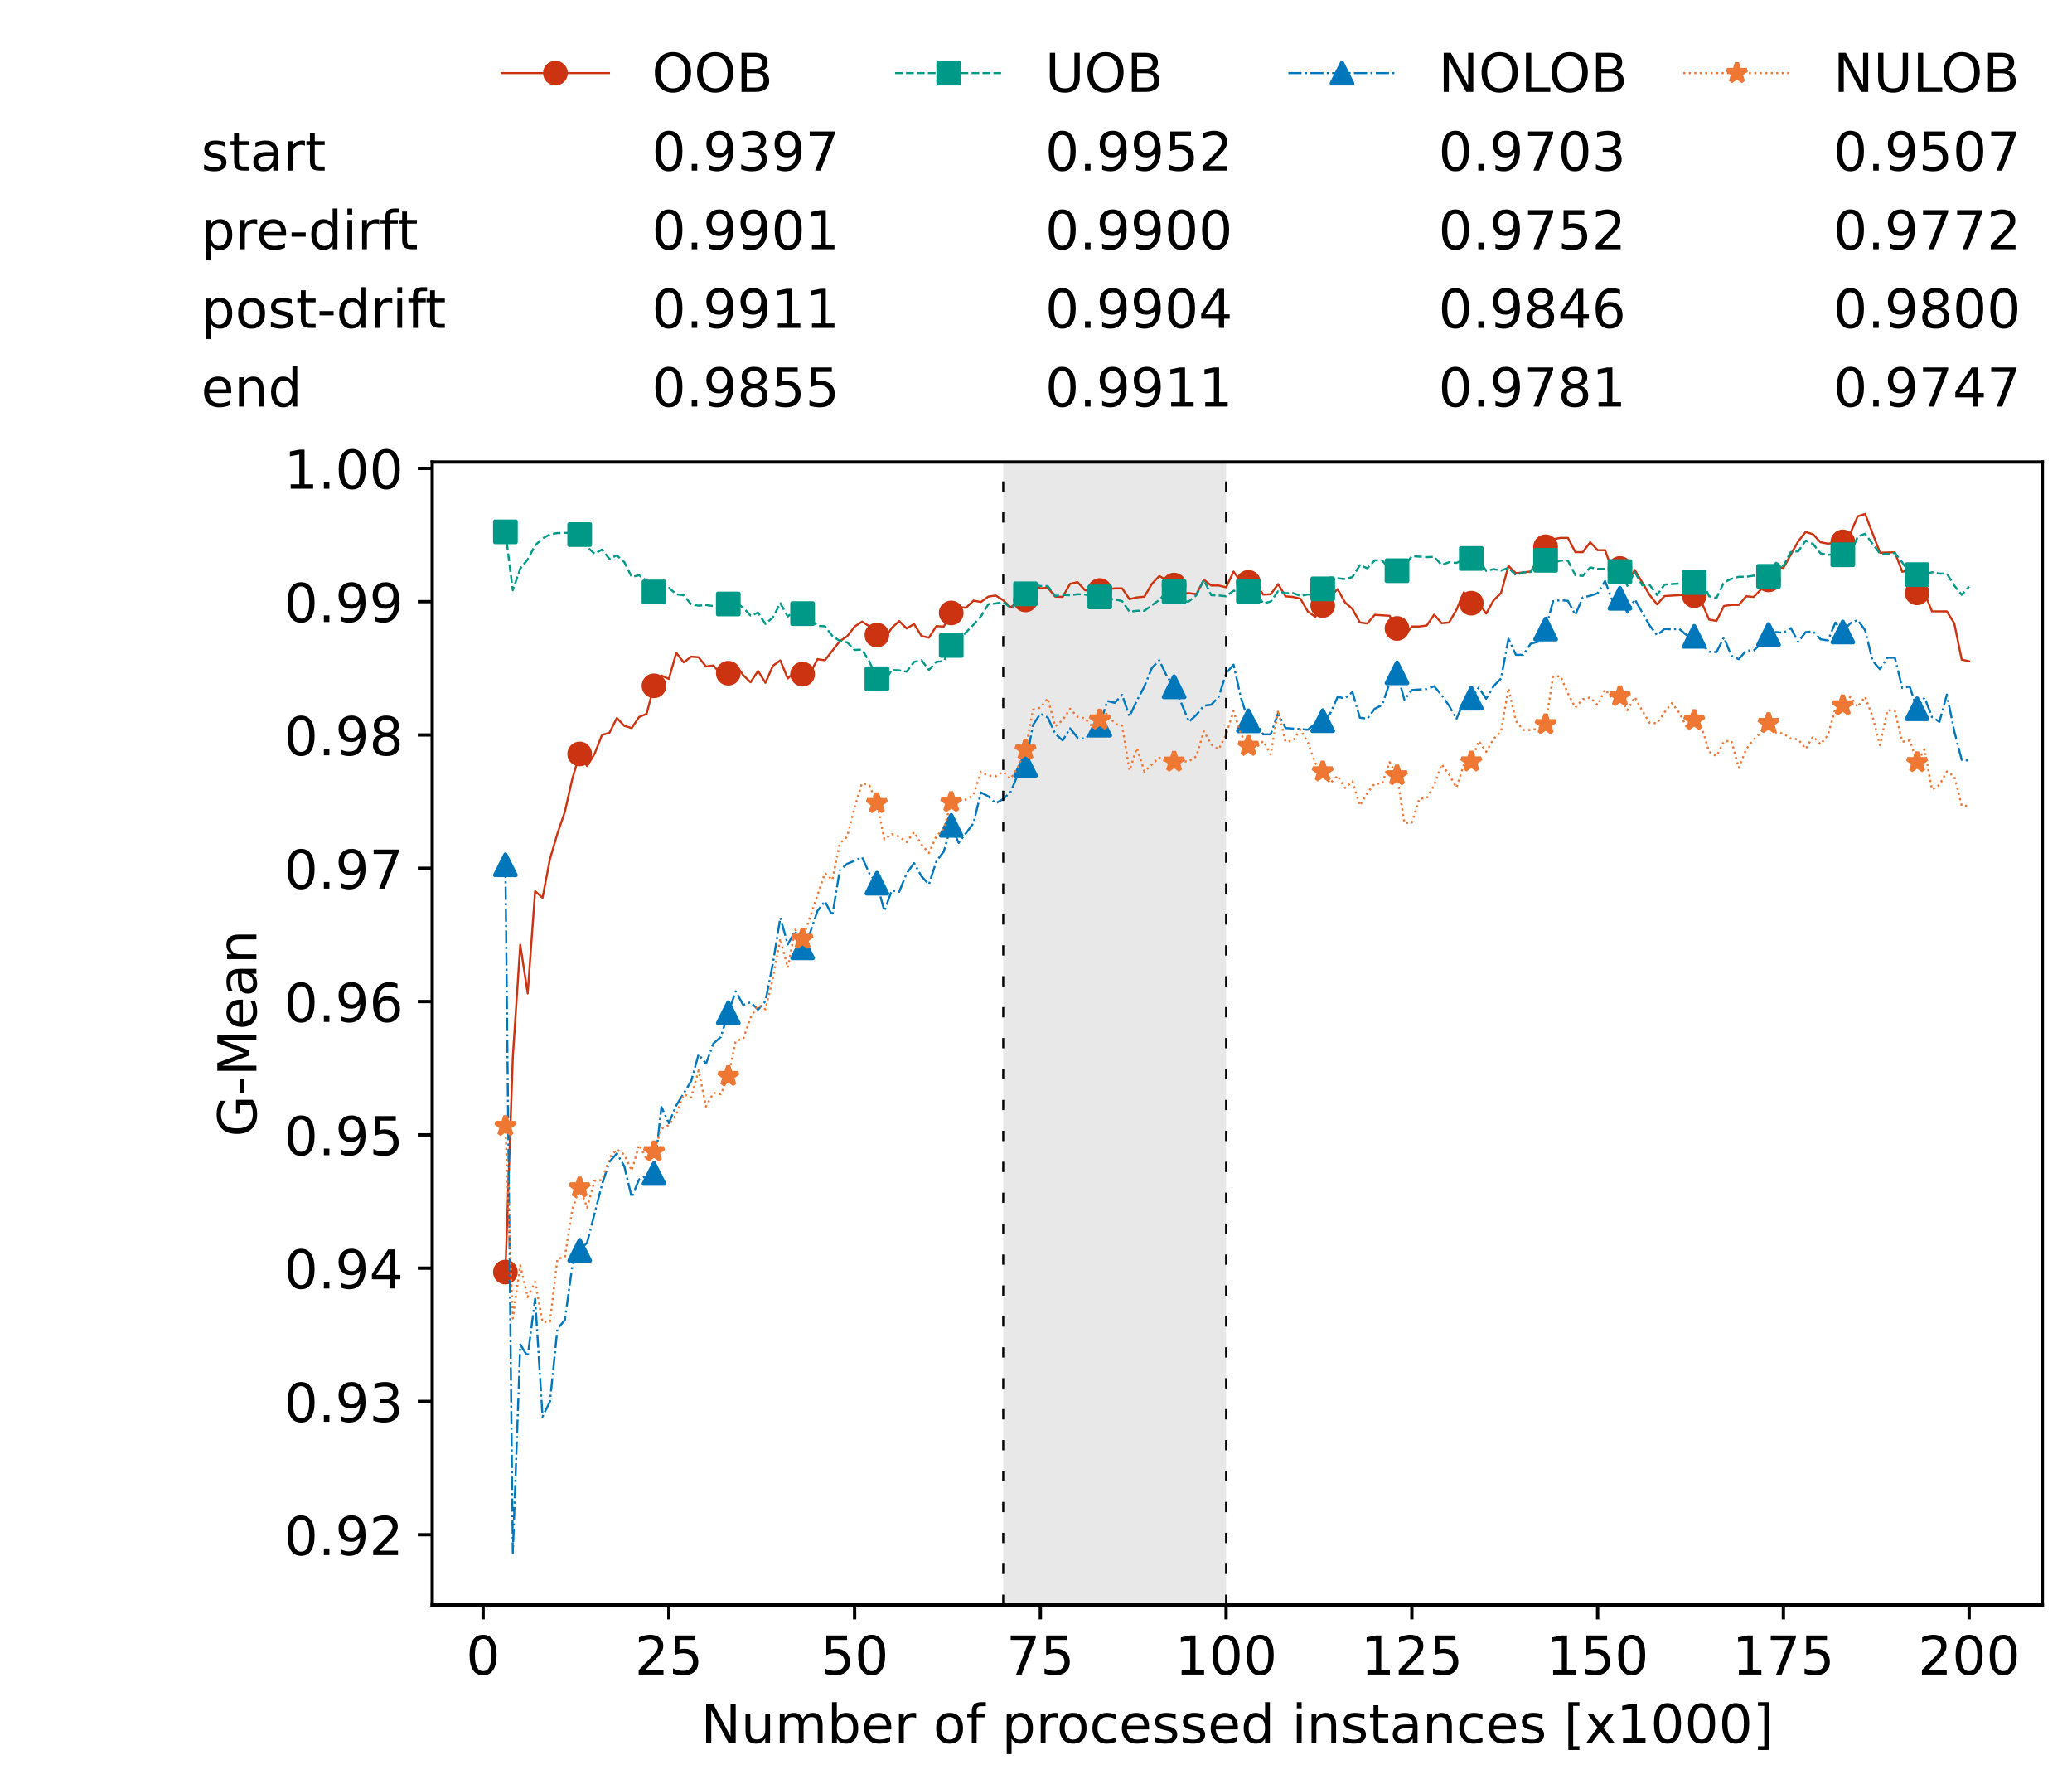 <?xml version="1.0" encoding="utf-8" standalone="no"?>
<!DOCTYPE svg PUBLIC "-//W3C//DTD SVG 1.1//EN"
  "http://www.w3.org/Graphics/SVG/1.1/DTD/svg11.dtd">
<!-- Created with matplotlib (https://matplotlib.org/) -->
<svg height="432.615pt" version="1.1" viewBox="0 0 502.65 432.615" width="502.65pt" xmlns="http://www.w3.org/2000/svg" xmlns:xlink="http://www.w3.org/1999/xlink">
 <defs>
  <style type="text/css">*{stroke-linecap:butt;stroke-linejoin:round;}</style>
 </defs>
 <g id="figure_1">
  <g id="patch_1">
   <path d="M 0 432.615 
L 502.65 432.615 
L 502.65 0 
L 0 0 
z
" style="fill:#ffffff;"/>
  </g>
  <g id="axes_1">
   <g id="patch_2">
    <path d="M 104.85 389.252 
L 495.45 389.252 
L 495.45 112.052 
L 104.85 112.052 
z
" style="fill:#ffffff;"/>
   </g>
   <g id="patch_3">
    <path clip-path="url(#pebb6a8820f)" d="M 297.446 389.252 
L 297.446 112.052 
L 243.372 112.052 
L 243.372 389.252 
z
" style="fill:#d3d3d3;opacity:0.5;"/>
   </g>
   <g id="matplotlib.axis_1">
    <g id="xtick_1">
     <g id="line2d_1">
      <defs>
       <path d="M 0 0 
L 0 3.5 
" id="m5ea3e587bb" style="stroke:#000000;stroke-width:0.8;"/>
      </defs>
      <g>
       <use style="stroke:#000000;stroke-width:0.8;" x="117.197" xlink:href="#m5ea3e587bb" y="389.252"/>
      </g>
     </g>
     <g id="text_1">
      <!-- 0 -->
      <g transform="translate(113.061 406.13)scale(0.13 -0.13)">
       <defs>
        <path d="M 31.781 66.406 
Q 24.172 66.406 20.328 58.906 
Q 16.5 51.422 16.5 36.375 
Q 16.5 21.391 20.328 13.891 
Q 24.172 6.391 31.781 6.391 
Q 39.453 6.391 43.281 13.891 
Q 47.125 21.391 47.125 36.375 
Q 47.125 51.422 43.281 58.906 
Q 39.453 66.406 31.781 66.406 
z
M 31.781 74.219 
Q 44.047 74.219 50.516 64.516 
Q 56.984 54.828 56.984 36.375 
Q 56.984 17.969 50.516 8.266 
Q 44.047 -1.422 31.781 -1.422 
Q 19.531 -1.422 13.062 8.266 
Q 6.594 17.969 6.594 36.375 
Q 6.594 54.828 13.062 64.516 
Q 19.531 74.219 31.781 74.219 
z
" id="DejaVuSans-48"/>
       </defs>
       <use xlink:href="#DejaVuSans-48"/>
      </g>
     </g>
    </g>
    <g id="xtick_2">
     <g id="line2d_2">
      <g>
       <use style="stroke:#000000;stroke-width:0.8;" x="162.259" xlink:href="#m5ea3e587bb" y="389.252"/>
      </g>
     </g>
     <g id="text_2">
      <!-- 25 -->
      <g transform="translate(153.988 406.13)scale(0.13 -0.13)">
       <defs>
        <path d="M 19.188 8.297 
L 53.609 8.297 
L 53.609 0 
L 7.328 0 
L 7.328 8.297 
Q 12.938 14.109 22.625 23.891 
Q 32.328 33.688 34.812 36.531 
Q 39.547 41.844 41.422 45.531 
Q 43.312 49.219 43.312 52.781 
Q 43.312 58.594 39.234 62.25 
Q 35.156 65.922 28.609 65.922 
Q 23.969 65.922 18.812 64.312 
Q 13.672 62.703 7.812 59.422 
L 7.812 69.391 
Q 13.766 71.781 18.938 73 
Q 24.125 74.219 28.422 74.219 
Q 39.75 74.219 46.484 68.547 
Q 53.219 62.891 53.219 53.422 
Q 53.219 48.922 51.531 44.891 
Q 49.859 40.875 45.406 35.406 
Q 44.188 33.984 37.641 27.219 
Q 31.109 20.453 19.188 8.297 
z
" id="DejaVuSans-50"/>
        <path d="M 10.797 72.906 
L 49.516 72.906 
L 49.516 64.594 
L 19.828 64.594 
L 19.828 46.734 
Q 21.969 47.469 24.109 47.828 
Q 26.266 48.188 28.422 48.188 
Q 40.625 48.188 47.75 41.5 
Q 54.891 34.812 54.891 23.391 
Q 54.891 11.625 47.562 5.094 
Q 40.234 -1.422 26.906 -1.422 
Q 22.312 -1.422 17.547 -0.641 
Q 12.797 0.141 7.719 1.703 
L 7.719 11.625 
Q 12.109 9.234 16.797 8.062 
Q 21.484 6.891 26.703 6.891 
Q 35.156 6.891 40.078 11.328 
Q 45.016 15.766 45.016 23.391 
Q 45.016 31 40.078 35.438 
Q 35.156 39.891 26.703 39.891 
Q 22.75 39.891 18.812 39.016 
Q 14.891 38.141 10.797 36.281 
z
" id="DejaVuSans-53"/>
       </defs>
       <use xlink:href="#DejaVuSans-50"/>
       <use x="63.623" xlink:href="#DejaVuSans-53"/>
      </g>
     </g>
    </g>
    <g id="xtick_3">
     <g id="line2d_3">
      <g>
       <use style="stroke:#000000;stroke-width:0.8;" x="207.322" xlink:href="#m5ea3e587bb" y="389.252"/>
      </g>
     </g>
     <g id="text_3">
      <!-- 50 -->
      <g transform="translate(199.05 406.13)scale(0.13 -0.13)">
       <use xlink:href="#DejaVuSans-53"/>
       <use x="63.623" xlink:href="#DejaVuSans-48"/>
      </g>
     </g>
    </g>
    <g id="xtick_4">
     <g id="line2d_4">
      <g>
       <use style="stroke:#000000;stroke-width:0.8;" x="252.384" xlink:href="#m5ea3e587bb" y="389.252"/>
      </g>
     </g>
     <g id="text_4">
      <!-- 75 -->
      <g transform="translate(244.113 406.13)scale(0.13 -0.13)">
       <defs>
        <path d="M 8.203 72.906 
L 55.078 72.906 
L 55.078 68.703 
L 28.609 0 
L 18.312 0 
L 43.219 64.594 
L 8.203 64.594 
z
" id="DejaVuSans-55"/>
       </defs>
       <use xlink:href="#DejaVuSans-55"/>
       <use x="63.623" xlink:href="#DejaVuSans-53"/>
      </g>
     </g>
    </g>
    <g id="xtick_5">
     <g id="line2d_5">
      <g>
       <use style="stroke:#000000;stroke-width:0.8;" x="297.446" xlink:href="#m5ea3e587bb" y="389.252"/>
      </g>
     </g>
     <g id="text_5">
      <!-- 100 -->
      <g transform="translate(285.039 406.13)scale(0.13 -0.13)">
       <defs>
        <path d="M 12.406 8.297 
L 28.516 8.297 
L 28.516 63.922 
L 10.984 60.406 
L 10.984 69.391 
L 28.422 72.906 
L 38.281 72.906 
L 38.281 8.297 
L 54.391 8.297 
L 54.391 0 
L 12.406 0 
z
" id="DejaVuSans-49"/>
       </defs>
       <use xlink:href="#DejaVuSans-49"/>
       <use x="63.623" xlink:href="#DejaVuSans-48"/>
       <use x="127.246" xlink:href="#DejaVuSans-48"/>
      </g>
     </g>
    </g>
    <g id="xtick_6">
     <g id="line2d_6">
      <g>
       <use style="stroke:#000000;stroke-width:0.8;" x="342.509" xlink:href="#m5ea3e587bb" y="389.252"/>
      </g>
     </g>
     <g id="text_6">
      <!-- 125 -->
      <g transform="translate(330.102 406.13)scale(0.13 -0.13)">
       <use xlink:href="#DejaVuSans-49"/>
       <use x="63.623" xlink:href="#DejaVuSans-50"/>
       <use x="127.246" xlink:href="#DejaVuSans-53"/>
      </g>
     </g>
    </g>
    <g id="xtick_7">
     <g id="line2d_7">
      <g>
       <use style="stroke:#000000;stroke-width:0.8;" x="387.571" xlink:href="#m5ea3e587bb" y="389.252"/>
      </g>
     </g>
     <g id="text_7">
      <!-- 150 -->
      <g transform="translate(375.164 406.13)scale(0.13 -0.13)">
       <use xlink:href="#DejaVuSans-49"/>
       <use x="63.623" xlink:href="#DejaVuSans-53"/>
       <use x="127.246" xlink:href="#DejaVuSans-48"/>
      </g>
     </g>
    </g>
    <g id="xtick_8">
     <g id="line2d_8">
      <g>
       <use style="stroke:#000000;stroke-width:0.8;" x="432.633" xlink:href="#m5ea3e587bb" y="389.252"/>
      </g>
     </g>
     <g id="text_8">
      <!-- 175 -->
      <g transform="translate(420.226 406.13)scale(0.13 -0.13)">
       <use xlink:href="#DejaVuSans-49"/>
       <use x="63.623" xlink:href="#DejaVuSans-55"/>
       <use x="127.246" xlink:href="#DejaVuSans-53"/>
      </g>
     </g>
    </g>
    <g id="xtick_9">
     <g id="line2d_9">
      <g>
       <use style="stroke:#000000;stroke-width:0.8;" x="477.695" xlink:href="#m5ea3e587bb" y="389.252"/>
      </g>
     </g>
     <g id="text_9">
      <!-- 200 -->
      <g transform="translate(465.289 406.13)scale(0.13 -0.13)">
       <use xlink:href="#DejaVuSans-50"/>
       <use x="63.623" xlink:href="#DejaVuSans-48"/>
       <use x="127.246" xlink:href="#DejaVuSans-48"/>
      </g>
     </g>
    </g>
    <g id="text_10">
     <!-- Number of processed instances [x1000] -->
     <g transform="translate(170.025 422.711)scale(0.13 -0.13)">
      <defs>
       <path d="M 9.812 72.906 
L 23.094 72.906 
L 55.422 11.922 
L 55.422 72.906 
L 64.984 72.906 
L 64.984 0 
L 51.703 0 
L 19.391 60.984 
L 19.391 0 
L 9.812 0 
z
" id="DejaVuSans-78"/>
       <path d="M 8.5 21.578 
L 8.5 54.688 
L 17.484 54.688 
L 17.484 21.922 
Q 17.484 14.156 20.5 10.266 
Q 23.531 6.391 29.594 6.391 
Q 36.859 6.391 41.078 11.031 
Q 45.312 15.672 45.312 23.688 
L 45.312 54.688 
L 54.297 54.688 
L 54.297 0 
L 45.312 0 
L 45.312 8.406 
Q 42.047 3.422 37.719 1 
Q 33.406 -1.422 27.688 -1.422 
Q 18.266 -1.422 13.375 4.438 
Q 8.5 10.297 8.5 21.578 
z
M 31.109 56 
z
" id="DejaVuSans-117"/>
       <path d="M 52 44.188 
Q 55.375 50.25 60.062 53.125 
Q 64.75 56 71.094 56 
Q 79.641 56 84.281 50.016 
Q 88.922 44.047 88.922 33.016 
L 88.922 0 
L 79.891 0 
L 79.891 32.719 
Q 79.891 40.578 77.094 44.375 
Q 74.312 48.188 68.609 48.188 
Q 61.625 48.188 57.562 43.547 
Q 53.516 38.922 53.516 30.906 
L 53.516 0 
L 44.484 0 
L 44.484 32.719 
Q 44.484 40.625 41.703 44.406 
Q 38.922 48.188 33.109 48.188 
Q 26.219 48.188 22.156 43.531 
Q 18.109 38.875 18.109 30.906 
L 18.109 0 
L 9.078 0 
L 9.078 54.688 
L 18.109 54.688 
L 18.109 46.188 
Q 21.188 51.219 25.484 53.609 
Q 29.781 56 35.688 56 
Q 41.656 56 45.828 52.969 
Q 50 49.953 52 44.188 
z
" id="DejaVuSans-109"/>
       <path d="M 48.688 27.297 
Q 48.688 37.203 44.609 42.844 
Q 40.531 48.484 33.406 48.484 
Q 26.266 48.484 22.188 42.844 
Q 18.109 37.203 18.109 27.297 
Q 18.109 17.391 22.188 11.75 
Q 26.266 6.109 33.406 6.109 
Q 40.531 6.109 44.609 11.75 
Q 48.688 17.391 48.688 27.297 
z
M 18.109 46.391 
Q 20.953 51.266 25.266 53.625 
Q 29.594 56 35.594 56 
Q 45.562 56 51.781 48.094 
Q 58.016 40.188 58.016 27.297 
Q 58.016 14.406 51.781 6.484 
Q 45.562 -1.422 35.594 -1.422 
Q 29.594 -1.422 25.266 0.953 
Q 20.953 3.328 18.109 8.203 
L 18.109 0 
L 9.078 0 
L 9.078 75.984 
L 18.109 75.984 
z
" id="DejaVuSans-98"/>
       <path d="M 56.203 29.594 
L 56.203 25.203 
L 14.891 25.203 
Q 15.484 15.922 20.484 11.062 
Q 25.484 6.203 34.422 6.203 
Q 39.594 6.203 44.453 7.469 
Q 49.312 8.734 54.109 11.281 
L 54.109 2.781 
Q 49.266 0.734 44.188 -0.344 
Q 39.109 -1.422 33.891 -1.422 
Q 20.797 -1.422 13.156 6.188 
Q 5.516 13.812 5.516 26.812 
Q 5.516 40.234 12.766 48.109 
Q 20.016 56 32.328 56 
Q 43.359 56 49.781 48.891 
Q 56.203 41.797 56.203 29.594 
z
M 47.219 32.234 
Q 47.125 39.594 43.094 43.984 
Q 39.062 48.391 32.422 48.391 
Q 24.906 48.391 20.391 44.141 
Q 15.875 39.891 15.188 32.172 
z
" id="DejaVuSans-101"/>
       <path d="M 41.109 46.297 
Q 39.594 47.172 37.812 47.578 
Q 36.031 48 33.891 48 
Q 26.266 48 22.188 43.047 
Q 18.109 38.094 18.109 28.812 
L 18.109 0 
L 9.078 0 
L 9.078 54.688 
L 18.109 54.688 
L 18.109 46.188 
Q 20.953 51.172 25.484 53.578 
Q 30.031 56 36.531 56 
Q 37.453 56 38.578 55.875 
Q 39.703 55.766 41.062 55.516 
z
" id="DejaVuSans-114"/>
       <path id="DejaVuSans-32"/>
       <path d="M 30.609 48.391 
Q 23.391 48.391 19.188 42.75 
Q 14.984 37.109 14.984 27.297 
Q 14.984 17.484 19.156 11.844 
Q 23.344 6.203 30.609 6.203 
Q 37.797 6.203 41.984 11.859 
Q 46.188 17.531 46.188 27.297 
Q 46.188 37.016 41.984 42.703 
Q 37.797 48.391 30.609 48.391 
z
M 30.609 56 
Q 42.328 56 49.016 48.375 
Q 55.719 40.766 55.719 27.297 
Q 55.719 13.875 49.016 6.219 
Q 42.328 -1.422 30.609 -1.422 
Q 18.844 -1.422 12.172 6.219 
Q 5.516 13.875 5.516 27.297 
Q 5.516 40.766 12.172 48.375 
Q 18.844 56 30.609 56 
z
" id="DejaVuSans-111"/>
       <path d="M 37.109 75.984 
L 37.109 68.5 
L 28.516 68.5 
Q 23.688 68.5 21.797 66.547 
Q 19.922 64.594 19.922 59.516 
L 19.922 54.688 
L 34.719 54.688 
L 34.719 47.703 
L 19.922 47.703 
L 19.922 0 
L 10.891 0 
L 10.891 47.703 
L 2.297 47.703 
L 2.297 54.688 
L 10.891 54.688 
L 10.891 58.5 
Q 10.891 67.625 15.141 71.797 
Q 19.391 75.984 28.609 75.984 
z
" id="DejaVuSans-102"/>
       <path d="M 18.109 8.203 
L 18.109 -20.797 
L 9.078 -20.797 
L 9.078 54.688 
L 18.109 54.688 
L 18.109 46.391 
Q 20.953 51.266 25.266 53.625 
Q 29.594 56 35.594 56 
Q 45.562 56 51.781 48.094 
Q 58.016 40.188 58.016 27.297 
Q 58.016 14.406 51.781 6.484 
Q 45.562 -1.422 35.594 -1.422 
Q 29.594 -1.422 25.266 0.953 
Q 20.953 3.328 18.109 8.203 
z
M 48.688 27.297 
Q 48.688 37.203 44.609 42.844 
Q 40.531 48.484 33.406 48.484 
Q 26.266 48.484 22.188 42.844 
Q 18.109 37.203 18.109 27.297 
Q 18.109 17.391 22.188 11.75 
Q 26.266 6.109 33.406 6.109 
Q 40.531 6.109 44.609 11.75 
Q 48.688 17.391 48.688 27.297 
z
" id="DejaVuSans-112"/>
       <path d="M 48.781 52.594 
L 48.781 44.188 
Q 44.969 46.297 41.141 47.344 
Q 37.312 48.391 33.406 48.391 
Q 24.656 48.391 19.812 42.844 
Q 14.984 37.312 14.984 27.297 
Q 14.984 17.281 19.812 11.734 
Q 24.656 6.203 33.406 6.203 
Q 37.312 6.203 41.141 7.25 
Q 44.969 8.297 48.781 10.406 
L 48.781 2.094 
Q 45.016 0.344 40.984 -0.531 
Q 36.969 -1.422 32.422 -1.422 
Q 20.062 -1.422 12.781 6.344 
Q 5.516 14.109 5.516 27.297 
Q 5.516 40.672 12.859 48.328 
Q 20.219 56 33.016 56 
Q 37.156 56 41.109 55.141 
Q 45.062 54.297 48.781 52.594 
z
" id="DejaVuSans-99"/>
       <path d="M 44.281 53.078 
L 44.281 44.578 
Q 40.484 46.531 36.375 47.5 
Q 32.281 48.484 27.875 48.484 
Q 21.188 48.484 17.844 46.438 
Q 14.5 44.391 14.5 40.281 
Q 14.5 37.156 16.891 35.375 
Q 19.281 33.594 26.516 31.984 
L 29.594 31.297 
Q 39.156 29.25 43.188 25.516 
Q 47.219 21.781 47.219 15.094 
Q 47.219 7.469 41.188 3.016 
Q 35.156 -1.422 24.609 -1.422 
Q 20.219 -1.422 15.453 -0.562 
Q 10.688 0.297 5.422 2 
L 5.422 11.281 
Q 10.406 8.688 15.234 7.391 
Q 20.062 6.109 24.812 6.109 
Q 31.156 6.109 34.562 8.281 
Q 37.984 10.453 37.984 14.406 
Q 37.984 18.062 35.516 20.016 
Q 33.062 21.969 24.703 23.781 
L 21.578 24.516 
Q 13.234 26.266 9.516 29.906 
Q 5.812 33.547 5.812 39.891 
Q 5.812 47.609 11.281 51.797 
Q 16.75 56 26.812 56 
Q 31.781 56 36.172 55.266 
Q 40.578 54.547 44.281 53.078 
z
" id="DejaVuSans-115"/>
       <path d="M 45.406 46.391 
L 45.406 75.984 
L 54.391 75.984 
L 54.391 0 
L 45.406 0 
L 45.406 8.203 
Q 42.578 3.328 38.25 0.953 
Q 33.938 -1.422 27.875 -1.422 
Q 17.969 -1.422 11.734 6.484 
Q 5.516 14.406 5.516 27.297 
Q 5.516 40.188 11.734 48.094 
Q 17.969 56 27.875 56 
Q 33.938 56 38.25 53.625 
Q 42.578 51.266 45.406 46.391 
z
M 14.797 27.297 
Q 14.797 17.391 18.875 11.75 
Q 22.953 6.109 30.078 6.109 
Q 37.203 6.109 41.297 11.75 
Q 45.406 17.391 45.406 27.297 
Q 45.406 37.203 41.297 42.844 
Q 37.203 48.484 30.078 48.484 
Q 22.953 48.484 18.875 42.844 
Q 14.797 37.203 14.797 27.297 
z
" id="DejaVuSans-100"/>
       <path d="M 9.422 54.688 
L 18.406 54.688 
L 18.406 0 
L 9.422 0 
z
M 9.422 75.984 
L 18.406 75.984 
L 18.406 64.594 
L 9.422 64.594 
z
" id="DejaVuSans-105"/>
       <path d="M 54.891 33.016 
L 54.891 0 
L 45.906 0 
L 45.906 32.719 
Q 45.906 40.484 42.875 44.328 
Q 39.844 48.188 33.797 48.188 
Q 26.516 48.188 22.312 43.547 
Q 18.109 38.922 18.109 30.906 
L 18.109 0 
L 9.078 0 
L 9.078 54.688 
L 18.109 54.688 
L 18.109 46.188 
Q 21.344 51.125 25.703 53.562 
Q 30.078 56 35.797 56 
Q 45.219 56 50.047 50.172 
Q 54.891 44.344 54.891 33.016 
z
" id="DejaVuSans-110"/>
       <path d="M 18.312 70.219 
L 18.312 54.688 
L 36.812 54.688 
L 36.812 47.703 
L 18.312 47.703 
L 18.312 18.016 
Q 18.312 11.328 20.141 9.422 
Q 21.969 7.516 27.594 7.516 
L 36.812 7.516 
L 36.812 0 
L 27.594 0 
Q 17.188 0 13.234 3.875 
Q 9.281 7.766 9.281 18.016 
L 9.281 47.703 
L 2.688 47.703 
L 2.688 54.688 
L 9.281 54.688 
L 9.281 70.219 
z
" id="DejaVuSans-116"/>
       <path d="M 34.281 27.484 
Q 23.391 27.484 19.188 25 
Q 14.984 22.516 14.984 16.5 
Q 14.984 11.719 18.141 8.906 
Q 21.297 6.109 26.703 6.109 
Q 34.188 6.109 38.703 11.406 
Q 43.219 16.703 43.219 25.484 
L 43.219 27.484 
z
M 52.203 31.203 
L 52.203 0 
L 43.219 0 
L 43.219 8.297 
Q 40.141 3.328 35.547 0.953 
Q 30.953 -1.422 24.312 -1.422 
Q 15.922 -1.422 10.953 3.297 
Q 6 8.016 6 15.922 
Q 6 25.141 12.172 29.828 
Q 18.359 34.516 30.609 34.516 
L 43.219 34.516 
L 43.219 35.406 
Q 43.219 41.609 39.141 45 
Q 35.062 48.391 27.688 48.391 
Q 23 48.391 18.547 47.266 
Q 14.109 46.141 10.016 43.891 
L 10.016 52.203 
Q 14.938 54.109 19.578 55.047 
Q 24.219 56 28.609 56 
Q 40.484 56 46.344 49.844 
Q 52.203 43.703 52.203 31.203 
z
" id="DejaVuSans-97"/>
       <path d="M 8.594 75.984 
L 29.297 75.984 
L 29.297 69 
L 17.578 69 
L 17.578 -6.203 
L 29.297 -6.203 
L 29.297 -13.188 
L 8.594 -13.188 
z
" id="DejaVuSans-91"/>
       <path d="M 54.891 54.688 
L 35.109 28.078 
L 55.906 0 
L 45.312 0 
L 29.391 21.484 
L 13.484 0 
L 2.875 0 
L 24.125 28.609 
L 4.688 54.688 
L 15.281 54.688 
L 29.781 35.203 
L 44.281 54.688 
z
" id="DejaVuSans-120"/>
       <path d="M 30.422 75.984 
L 30.422 -13.188 
L 9.719 -13.188 
L 9.719 -6.203 
L 21.391 -6.203 
L 21.391 69 
L 9.719 69 
L 9.719 75.984 
z
" id="DejaVuSans-93"/>
      </defs>
      <use xlink:href="#DejaVuSans-78"/>
      <use x="74.805" xlink:href="#DejaVuSans-117"/>
      <use x="138.184" xlink:href="#DejaVuSans-109"/>
      <use x="235.596" xlink:href="#DejaVuSans-98"/>
      <use x="299.072" xlink:href="#DejaVuSans-101"/>
      <use x="360.596" xlink:href="#DejaVuSans-114"/>
      <use x="401.709" xlink:href="#DejaVuSans-32"/>
      <use x="433.496" xlink:href="#DejaVuSans-111"/>
      <use x="494.678" xlink:href="#DejaVuSans-102"/>
      <use x="529.883" xlink:href="#DejaVuSans-32"/>
      <use x="561.67" xlink:href="#DejaVuSans-112"/>
      <use x="625.146" xlink:href="#DejaVuSans-114"/>
      <use x="664.01" xlink:href="#DejaVuSans-111"/>
      <use x="725.191" xlink:href="#DejaVuSans-99"/>
      <use x="780.172" xlink:href="#DejaVuSans-101"/>
      <use x="841.695" xlink:href="#DejaVuSans-115"/>
      <use x="893.795" xlink:href="#DejaVuSans-115"/>
      <use x="945.895" xlink:href="#DejaVuSans-101"/>
      <use x="1007.418" xlink:href="#DejaVuSans-100"/>
      <use x="1070.895" xlink:href="#DejaVuSans-32"/>
      <use x="1102.682" xlink:href="#DejaVuSans-105"/>
      <use x="1130.465" xlink:href="#DejaVuSans-110"/>
      <use x="1193.844" xlink:href="#DejaVuSans-115"/>
      <use x="1245.943" xlink:href="#DejaVuSans-116"/>
      <use x="1285.152" xlink:href="#DejaVuSans-97"/>
      <use x="1346.432" xlink:href="#DejaVuSans-110"/>
      <use x="1409.811" xlink:href="#DejaVuSans-99"/>
      <use x="1464.791" xlink:href="#DejaVuSans-101"/>
      <use x="1526.314" xlink:href="#DejaVuSans-115"/>
      <use x="1578.414" xlink:href="#DejaVuSans-32"/>
      <use x="1610.201" xlink:href="#DejaVuSans-91"/>
      <use x="1649.215" xlink:href="#DejaVuSans-120"/>
      <use x="1708.395" xlink:href="#DejaVuSans-49"/>
      <use x="1772.018" xlink:href="#DejaVuSans-48"/>
      <use x="1835.641" xlink:href="#DejaVuSans-48"/>
      <use x="1899.264" xlink:href="#DejaVuSans-48"/>
      <use x="1962.887" xlink:href="#DejaVuSans-93"/>
     </g>
    </g>
   </g>
   <g id="matplotlib.axis_2">
    <g id="ytick_1">
     <g id="line2d_10">
      <defs>
       <path d="M 0 0 
L -3.5 0 
" id="mde5564a552" style="stroke:#000000;stroke-width:0.8;"/>
      </defs>
      <g>
       <use style="stroke:#000000;stroke-width:0.8;" x="104.85" xlink:href="#mde5564a552" y="372.222"/>
      </g>
     </g>
     <g id="text_11">
      <!-- 0.92 -->
      <g transform="translate(68.905 377.161)scale(0.13 -0.13)">
       <defs>
        <path d="M 10.688 12.406 
L 21 12.406 
L 21 0 
L 10.688 0 
z
" id="DejaVuSans-46"/>
        <path d="M 10.984 1.516 
L 10.984 10.5 
Q 14.703 8.734 18.5 7.812 
Q 22.312 6.891 25.984 6.891 
Q 35.75 6.891 40.891 13.453 
Q 46.047 20.016 46.781 33.406 
Q 43.953 29.203 39.594 26.953 
Q 35.25 24.703 29.984 24.703 
Q 19.047 24.703 12.672 31.312 
Q 6.297 37.938 6.297 49.422 
Q 6.297 60.641 12.938 67.422 
Q 19.578 74.219 30.609 74.219 
Q 43.266 74.219 49.922 64.516 
Q 56.594 54.828 56.594 36.375 
Q 56.594 19.141 48.406 8.859 
Q 40.234 -1.422 26.422 -1.422 
Q 22.703 -1.422 18.891 -0.688 
Q 15.094 0.047 10.984 1.516 
z
M 30.609 32.422 
Q 37.25 32.422 41.125 36.953 
Q 45.016 41.5 45.016 49.422 
Q 45.016 57.281 41.125 61.844 
Q 37.25 66.406 30.609 66.406 
Q 23.969 66.406 20.094 61.844 
Q 16.219 57.281 16.219 49.422 
Q 16.219 41.5 20.094 36.953 
Q 23.969 32.422 30.609 32.422 
z
" id="DejaVuSans-57"/>
       </defs>
       <use xlink:href="#DejaVuSans-48"/>
       <use x="63.623" xlink:href="#DejaVuSans-46"/>
       <use x="95.41" xlink:href="#DejaVuSans-57"/>
       <use x="159.033" xlink:href="#DejaVuSans-50"/>
      </g>
     </g>
    </g>
    <g id="ytick_2">
     <g id="line2d_11">
      <g>
       <use style="stroke:#000000;stroke-width:0.8;" x="104.85" xlink:href="#mde5564a552" y="339.894"/>
      </g>
     </g>
     <g id="text_12">
      <!-- 0.93 -->
      <g transform="translate(68.905 344.833)scale(0.13 -0.13)">
       <defs>
        <path d="M 40.578 39.312 
Q 47.656 37.797 51.625 33 
Q 55.609 28.219 55.609 21.188 
Q 55.609 10.406 48.188 4.484 
Q 40.766 -1.422 27.094 -1.422 
Q 22.516 -1.422 17.656 -0.516 
Q 12.797 0.391 7.625 2.203 
L 7.625 11.719 
Q 11.719 9.328 16.594 8.109 
Q 21.484 6.891 26.812 6.891 
Q 36.078 6.891 40.938 10.547 
Q 45.797 14.203 45.797 21.188 
Q 45.797 27.641 41.281 31.266 
Q 36.766 34.906 28.719 34.906 
L 20.219 34.906 
L 20.219 43.016 
L 29.109 43.016 
Q 36.375 43.016 40.234 45.922 
Q 44.094 48.828 44.094 54.297 
Q 44.094 59.906 40.109 62.906 
Q 36.141 65.922 28.719 65.922 
Q 24.656 65.922 20.016 65.031 
Q 15.375 64.156 9.812 62.312 
L 9.812 71.094 
Q 15.438 72.656 20.344 73.438 
Q 25.25 74.219 29.594 74.219 
Q 40.828 74.219 47.359 69.109 
Q 53.906 64.016 53.906 55.328 
Q 53.906 49.266 50.438 45.094 
Q 46.969 40.922 40.578 39.312 
z
" id="DejaVuSans-51"/>
       </defs>
       <use xlink:href="#DejaVuSans-48"/>
       <use x="63.623" xlink:href="#DejaVuSans-46"/>
       <use x="95.41" xlink:href="#DejaVuSans-57"/>
       <use x="159.033" xlink:href="#DejaVuSans-51"/>
      </g>
     </g>
    </g>
    <g id="ytick_3">
     <g id="line2d_12">
      <g>
       <use style="stroke:#000000;stroke-width:0.8;" x="104.85" xlink:href="#mde5564a552" y="307.566"/>
      </g>
     </g>
     <g id="text_13">
      <!-- 0.94 -->
      <g transform="translate(68.905 312.505)scale(0.13 -0.13)">
       <defs>
        <path d="M 37.797 64.312 
L 12.891 25.391 
L 37.797 25.391 
z
M 35.203 72.906 
L 47.609 72.906 
L 47.609 25.391 
L 58.016 25.391 
L 58.016 17.188 
L 47.609 17.188 
L 47.609 0 
L 37.797 0 
L 37.797 17.188 
L 4.891 17.188 
L 4.891 26.703 
z
" id="DejaVuSans-52"/>
       </defs>
       <use xlink:href="#DejaVuSans-48"/>
       <use x="63.623" xlink:href="#DejaVuSans-46"/>
       <use x="95.41" xlink:href="#DejaVuSans-57"/>
       <use x="159.033" xlink:href="#DejaVuSans-52"/>
      </g>
     </g>
    </g>
    <g id="ytick_4">
     <g id="line2d_13">
      <g>
       <use style="stroke:#000000;stroke-width:0.8;" x="104.85" xlink:href="#mde5564a552" y="275.237"/>
      </g>
     </g>
     <g id="text_14">
      <!-- 0.95 -->
      <g transform="translate(68.905 280.176)scale(0.13 -0.13)">
       <use xlink:href="#DejaVuSans-48"/>
       <use x="63.623" xlink:href="#DejaVuSans-46"/>
       <use x="95.41" xlink:href="#DejaVuSans-57"/>
       <use x="159.033" xlink:href="#DejaVuSans-53"/>
      </g>
     </g>
    </g>
    <g id="ytick_5">
     <g id="line2d_14">
      <g>
       <use style="stroke:#000000;stroke-width:0.8;" x="104.85" xlink:href="#mde5564a552" y="242.909"/>
      </g>
     </g>
     <g id="text_15">
      <!-- 0.96 -->
      <g transform="translate(68.905 247.848)scale(0.13 -0.13)">
       <defs>
        <path d="M 33.016 40.375 
Q 26.375 40.375 22.484 35.828 
Q 18.609 31.297 18.609 23.391 
Q 18.609 15.531 22.484 10.953 
Q 26.375 6.391 33.016 6.391 
Q 39.656 6.391 43.531 10.953 
Q 47.406 15.531 47.406 23.391 
Q 47.406 31.297 43.531 35.828 
Q 39.656 40.375 33.016 40.375 
z
M 52.594 71.297 
L 52.594 62.312 
Q 48.875 64.062 45.094 64.984 
Q 41.312 65.922 37.594 65.922 
Q 27.828 65.922 22.672 59.328 
Q 17.531 52.734 16.797 39.406 
Q 19.672 43.656 24.016 45.922 
Q 28.375 48.188 33.594 48.188 
Q 44.578 48.188 50.953 41.516 
Q 57.328 34.859 57.328 23.391 
Q 57.328 12.156 50.688 5.359 
Q 44.047 -1.422 33.016 -1.422 
Q 20.359 -1.422 13.672 8.266 
Q 6.984 17.969 6.984 36.375 
Q 6.984 53.656 15.188 63.938 
Q 23.391 74.219 37.203 74.219 
Q 40.922 74.219 44.703 73.484 
Q 48.484 72.75 52.594 71.297 
z
" id="DejaVuSans-54"/>
       </defs>
       <use xlink:href="#DejaVuSans-48"/>
       <use x="63.623" xlink:href="#DejaVuSans-46"/>
       <use x="95.41" xlink:href="#DejaVuSans-57"/>
       <use x="159.033" xlink:href="#DejaVuSans-54"/>
      </g>
     </g>
    </g>
    <g id="ytick_6">
     <g id="line2d_15">
      <g>
       <use style="stroke:#000000;stroke-width:0.8;" x="104.85" xlink:href="#mde5564a552" y="210.581"/>
      </g>
     </g>
     <g id="text_16">
      <!-- 0.97 -->
      <g transform="translate(68.905 215.52)scale(0.13 -0.13)">
       <use xlink:href="#DejaVuSans-48"/>
       <use x="63.623" xlink:href="#DejaVuSans-46"/>
       <use x="95.41" xlink:href="#DejaVuSans-57"/>
       <use x="159.033" xlink:href="#DejaVuSans-55"/>
      </g>
     </g>
    </g>
    <g id="ytick_7">
     <g id="line2d_16">
      <g>
       <use style="stroke:#000000;stroke-width:0.8;" x="104.85" xlink:href="#mde5564a552" y="178.252"/>
      </g>
     </g>
     <g id="text_17">
      <!-- 0.98 -->
      <g transform="translate(68.905 183.191)scale(0.13 -0.13)">
       <defs>
        <path d="M 31.781 34.625 
Q 24.75 34.625 20.719 30.859 
Q 16.703 27.094 16.703 20.516 
Q 16.703 13.922 20.719 10.156 
Q 24.75 6.391 31.781 6.391 
Q 38.812 6.391 42.859 10.172 
Q 46.922 13.969 46.922 20.516 
Q 46.922 27.094 42.891 30.859 
Q 38.875 34.625 31.781 34.625 
z
M 21.922 38.812 
Q 15.578 40.375 12.031 44.719 
Q 8.5 49.078 8.5 55.328 
Q 8.5 64.062 14.719 69.141 
Q 20.953 74.219 31.781 74.219 
Q 42.672 74.219 48.875 69.141 
Q 55.078 64.062 55.078 55.328 
Q 55.078 49.078 51.531 44.719 
Q 48 40.375 41.703 38.812 
Q 48.828 37.156 52.797 32.312 
Q 56.781 27.484 56.781 20.516 
Q 56.781 9.906 50.312 4.234 
Q 43.844 -1.422 31.781 -1.422 
Q 19.734 -1.422 13.25 4.234 
Q 6.781 9.906 6.781 20.516 
Q 6.781 27.484 10.781 32.312 
Q 14.797 37.156 21.922 38.812 
z
M 18.312 54.391 
Q 18.312 48.734 21.844 45.562 
Q 25.391 42.391 31.781 42.391 
Q 38.141 42.391 41.719 45.562 
Q 45.312 48.734 45.312 54.391 
Q 45.312 60.062 41.719 63.234 
Q 38.141 66.406 31.781 66.406 
Q 25.391 66.406 21.844 63.234 
Q 18.312 60.062 18.312 54.391 
z
" id="DejaVuSans-56"/>
       </defs>
       <use xlink:href="#DejaVuSans-48"/>
       <use x="63.623" xlink:href="#DejaVuSans-46"/>
       <use x="95.41" xlink:href="#DejaVuSans-57"/>
       <use x="159.033" xlink:href="#DejaVuSans-56"/>
      </g>
     </g>
    </g>
    <g id="ytick_8">
     <g id="line2d_17">
      <g>
       <use style="stroke:#000000;stroke-width:0.8;" x="104.85" xlink:href="#mde5564a552" y="145.924"/>
      </g>
     </g>
     <g id="text_18">
      <!-- 0.99 -->
      <g transform="translate(68.905 150.863)scale(0.13 -0.13)">
       <use xlink:href="#DejaVuSans-48"/>
       <use x="63.623" xlink:href="#DejaVuSans-46"/>
       <use x="95.41" xlink:href="#DejaVuSans-57"/>
       <use x="159.033" xlink:href="#DejaVuSans-57"/>
      </g>
     </g>
    </g>
    <g id="ytick_9">
     <g id="line2d_18">
      <g>
       <use style="stroke:#000000;stroke-width:0.8;" x="104.85" xlink:href="#mde5564a552" y="113.596"/>
      </g>
     </g>
     <g id="text_19">
      <!-- 1.00 -->
      <g transform="translate(68.905 118.535)scale(0.13 -0.13)">
       <use xlink:href="#DejaVuSans-49"/>
       <use x="63.623" xlink:href="#DejaVuSans-46"/>
       <use x="95.41" xlink:href="#DejaVuSans-48"/>
       <use x="159.033" xlink:href="#DejaVuSans-48"/>
      </g>
     </g>
    </g>
    <g id="text_20">
     <!-- G-Mean -->
     <g transform="translate(62.201 275.744)rotate(-90)scale(0.13 -0.13)">
      <defs>
       <path d="M 59.516 10.406 
L 59.516 29.984 
L 43.406 29.984 
L 43.406 38.094 
L 69.281 38.094 
L 69.281 6.781 
Q 63.578 2.734 56.688 0.656 
Q 49.812 -1.422 42 -1.422 
Q 24.906 -1.422 15.25 8.562 
Q 5.609 18.562 5.609 36.375 
Q 5.609 54.25 15.25 64.234 
Q 24.906 74.219 42 74.219 
Q 49.125 74.219 55.547 72.453 
Q 61.969 70.703 67.391 67.281 
L 67.391 56.781 
Q 61.922 61.422 55.766 63.766 
Q 49.609 66.109 42.828 66.109 
Q 29.438 66.109 22.719 58.641 
Q 16.016 51.172 16.016 36.375 
Q 16.016 21.625 22.719 14.156 
Q 29.438 6.688 42.828 6.688 
Q 48.047 6.688 52.141 7.594 
Q 56.25 8.5 59.516 10.406 
z
" id="DejaVuSans-71"/>
       <path d="M 4.891 31.391 
L 31.203 31.391 
L 31.203 23.391 
L 4.891 23.391 
z
" id="DejaVuSans-45"/>
       <path d="M 9.812 72.906 
L 24.516 72.906 
L 43.109 23.297 
L 61.812 72.906 
L 76.516 72.906 
L 76.516 0 
L 66.891 0 
L 66.891 64.016 
L 48.094 14.016 
L 38.188 14.016 
L 19.391 64.016 
L 19.391 0 
L 9.812 0 
z
" id="DejaVuSans-77"/>
      </defs>
      <use xlink:href="#DejaVuSans-71"/>
      <use x="77.49" xlink:href="#DejaVuSans-45"/>
      <use x="113.574" xlink:href="#DejaVuSans-77"/>
      <use x="199.854" xlink:href="#DejaVuSans-101"/>
      <use x="261.377" xlink:href="#DejaVuSans-97"/>
      <use x="322.656" xlink:href="#DejaVuSans-110"/>
     </g>
    </g>
   </g>
   <g id="line2d_19"/>
   <g id="line2d_20"/>
   <g id="line2d_21"/>
   <g id="line2d_22"/>
   <g id="line2d_23"/>
   <g id="line2d_24">
    <path clip-path="url(#pebb6a8820f)" d="M 122.605 308.517 
L 124.407 256.349 
L 126.21 229.134 
L 128.012 240.943 
L 129.815 216.151 
L 131.617 217.744 
L 133.419 208.324 
L 135.222 202.191 
L 137.024 196.919 
L 138.827 188.925 
L 140.629 182.856 
L 142.432 185.817 
L 144.234 182.836 
L 146.037 178.251 
L 147.839 177.728 
L 149.642 174.14 
L 151.444 176.034 
L 153.247 176.586 
L 155.049 173.891 
L 156.852 173.142 
L 158.654 166.335 
L 160.457 163.835 
L 162.259 164.661 
L 164.062 158.349 
L 165.864 160.652 
L 167.667 159.259 
L 169.469 159.406 
L 171.272 161.65 
L 173.074 161.395 
L 174.877 163.534 
L 176.679 163.277 
L 178.482 161.202 
L 180.284 163.746 
L 182.087 165.478 
L 183.889 162.722 
L 185.692 165.604 
L 187.494 161.482 
L 189.297 160.179 
L 191.099 164.563 
L 192.902 162.802 
L 194.704 163.504 
L 196.507 163.346 
L 198.309 159.887 
L 200.112 160.132 
L 203.717 155.515 
L 205.519 154.313 
L 207.322 151.967 
L 209.124 150.763 
L 210.927 151.925 
L 212.729 154.024 
L 214.532 154.993 
L 216.334 152.279 
L 218.137 150.633 
L 219.939 152.431 
L 221.742 151.343 
L 223.544 154.243 
L 225.347 154.654 
L 227.149 151.867 
L 228.952 151.959 
L 230.754 148.658 
L 232.557 147.216 
L 234.359 147.393 
L 236.162 145.661 
L 237.964 145.999 
L 239.767 144.692 
L 241.569 144.433 
L 243.372 145.581 
L 245.174 147.316 
L 246.976 145.925 
L 248.779 145.501 
L 250.581 141.62 
L 252.384 142.708 
L 254.186 142.54 
L 255.989 144.704 
L 257.791 144.76 
L 259.594 141.6 
L 261.396 141.189 
L 263.199 143.145 
L 265.001 143.39 
L 268.606 142.961 
L 270.409 142.699 
L 272.211 142.696 
L 274.014 145.31 
L 275.816 144.886 
L 277.619 144.714 
L 279.421 141.633 
L 281.224 139.719 
L 283.026 140.685 
L 284.829 141.904 
L 286.631 143.933 
L 288.434 143.851 
L 290.236 144.097 
L 292.039 140.632 
L 293.841 142.011 
L 295.644 142.006 
L 297.446 142.447 
L 299.249 138.635 
L 301.051 141.163 
L 302.854 141.243 
L 304.656 141.74 
L 306.459 144.21 
L 308.261 144.125 
L 310.064 141.667 
L 311.866 144.625 
L 313.669 144.781 
L 315.471 145.197 
L 317.274 148.326 
L 319.076 149.58 
L 320.879 146.847 
L 322.681 144.731 
L 324.484 142.887 
L 326.286 146.098 
L 328.089 147.702 
L 329.891 150.959 
L 331.694 151.209 
L 333.496 149.121 
L 337.101 149.352 
L 338.904 152.423 
L 340.706 154.248 
L 342.509 151.944 
L 344.311 151.944 
L 346.114 151.699 
L 347.916 149.066 
L 349.719 151.143 
L 351.521 150.978 
L 353.324 147.93 
L 355.126 143.631 
L 356.928 146.294 
L 358.731 146.211 
L 360.533 148.812 
L 362.336 145.6 
L 364.138 143.831 
L 365.941 137.259 
L 367.743 139.03 
L 371.348 138.611 
L 374.953 132.612 
L 376.756 130.787 
L 378.558 130.451 
L 380.361 130.454 
L 382.163 133.912 
L 383.966 133.921 
L 385.768 131.517 
L 387.571 133.442 
L 389.373 133.446 
L 391.176 138.401 
L 392.978 137.879 
L 394.781 141.342 
L 396.583 138.241 
L 400.188 144.303 
L 401.991 146.582 
L 403.793 144.563 
L 409.201 144.23 
L 411.003 144.478 
L 412.806 146.094 
L 414.608 150.261 
L 416.411 150.594 
L 418.213 146.967 
L 420.016 146.714 
L 421.818 146.712 
L 423.621 144.618 
L 425.423 144.782 
L 427.226 142.949 
L 429.028 140.641 
L 430.831 137.261 
L 432.633 137.757 
L 436.238 131.281 
L 438.041 129.001 
L 439.843 129.592 
L 441.646 131.522 
L 443.448 131.857 
L 447.053 131.44 
L 448.856 129.407 
L 450.658 125.238 
L 452.461 124.652 
L 456.066 134.044 
L 459.671 133.959 
L 461.473 138.668 
L 463.276 138.339 
L 465.078 143.792 
L 466.881 143.877 
L 468.683 148.281 
L 472.288 148.281 
L 474.09 151.187 
L 475.893 159.982 
L 477.695 160.378 
L 477.695 160.378 
" style="fill:none;stroke:#cc3311;stroke-linecap:square;stroke-width:0.5;"/>
    <defs>
     <path d="M 0 2.5 
C 0.663 2.5 1.299 2.237 1.768 1.768 
C 2.237 1.299 2.5 0.663 2.5 0 
C 2.5 -0.663 2.237 -1.299 1.768 -1.768 
C 1.299 -2.237 0.663 -2.5 0 -2.5 
C -0.663 -2.5 -1.299 -2.237 -1.768 -1.768 
C -2.237 -1.299 -2.5 -0.663 -2.5 0 
C -2.5 0.663 -2.237 1.299 -1.768 1.768 
C -1.299 2.237 -0.663 2.5 0 2.5 
z
" id="m5889b6bd7f" style="stroke:#cc3311;"/>
    </defs>
    <g clip-path="url(#pebb6a8820f)">
     <use style="fill:#cc3311;stroke:#cc3311;" x="122.605" xlink:href="#m5889b6bd7f" y="308.517"/>
     <use style="fill:#cc3311;stroke:#cc3311;" x="140.629" xlink:href="#m5889b6bd7f" y="182.856"/>
     <use style="fill:#cc3311;stroke:#cc3311;" x="158.654" xlink:href="#m5889b6bd7f" y="166.335"/>
     <use style="fill:#cc3311;stroke:#cc3311;" x="176.679" xlink:href="#m5889b6bd7f" y="163.277"/>
     <use style="fill:#cc3311;stroke:#cc3311;" x="194.704" xlink:href="#m5889b6bd7f" y="163.504"/>
     <use style="fill:#cc3311;stroke:#cc3311;" x="212.729" xlink:href="#m5889b6bd7f" y="154.024"/>
     <use style="fill:#cc3311;stroke:#cc3311;" x="230.754" xlink:href="#m5889b6bd7f" y="148.658"/>
     <use style="fill:#cc3311;stroke:#cc3311;" x="248.779" xlink:href="#m5889b6bd7f" y="145.501"/>
     <use style="fill:#cc3311;stroke:#cc3311;" x="266.804" xlink:href="#m5889b6bd7f" y="143.22"/>
     <use style="fill:#cc3311;stroke:#cc3311;" x="284.829" xlink:href="#m5889b6bd7f" y="141.904"/>
     <use style="fill:#cc3311;stroke:#cc3311;" x="302.854" xlink:href="#m5889b6bd7f" y="141.243"/>
     <use style="fill:#cc3311;stroke:#cc3311;" x="320.879" xlink:href="#m5889b6bd7f" y="146.847"/>
     <use style="fill:#cc3311;stroke:#cc3311;" x="338.904" xlink:href="#m5889b6bd7f" y="152.423"/>
     <use style="fill:#cc3311;stroke:#cc3311;" x="356.928" xlink:href="#m5889b6bd7f" y="146.294"/>
     <use style="fill:#cc3311;stroke:#cc3311;" x="374.953" xlink:href="#m5889b6bd7f" y="132.612"/>
     <use style="fill:#cc3311;stroke:#cc3311;" x="392.978" xlink:href="#m5889b6bd7f" y="137.879"/>
     <use style="fill:#cc3311;stroke:#cc3311;" x="411.003" xlink:href="#m5889b6bd7f" y="144.478"/>
     <use style="fill:#cc3311;stroke:#cc3311;" x="429.028" xlink:href="#m5889b6bd7f" y="140.641"/>
     <use style="fill:#cc3311;stroke:#cc3311;" x="447.053" xlink:href="#m5889b6bd7f" y="131.44"/>
     <use style="fill:#cc3311;stroke:#cc3311;" x="465.078" xlink:href="#m5889b6bd7f" y="143.792"/>
    </g>
   </g>
   <g id="line2d_25"/>
   <g id="line2d_26"/>
   <g id="line2d_27"/>
   <g id="line2d_28"/>
   <g id="line2d_29">
    <path clip-path="url(#pebb6a8820f)" d="M 122.605 128.994 
L 124.407 143.158 
L 126.21 137.899 
L 128.012 135.673 
L 129.815 132.275 
L 131.617 130.576 
L 133.419 129.609 
L 135.222 129.295 
L 138.827 129.207 
L 140.629 129.662 
L 142.432 132.669 
L 144.234 134.298 
L 146.037 133.3 
L 147.839 135.553 
L 149.642 134.706 
L 151.444 136.332 
L 153.247 139.929 
L 155.049 139.518 
L 156.852 140.824 
L 158.654 143.581 
L 160.457 142.417 
L 162.259 142.576 
L 164.062 144.138 
L 165.864 144.389 
L 167.667 146.566 
L 169.469 146.904 
L 171.272 146.734 
L 173.074 147.005 
L 174.877 147.089 
L 176.679 146.486 
L 178.482 146.093 
L 180.284 147.397 
L 182.087 149.299 
L 183.889 148.609 
L 185.692 151.323 
L 187.494 149.744 
L 189.297 146.299 
L 191.099 149.544 
L 192.902 147.953 
L 194.704 148.823 
L 196.507 150.011 
L 198.309 151.806 
L 200.112 151.885 
L 201.914 154.235 
L 203.717 155.442 
L 205.519 155.791 
L 207.322 157.636 
L 209.124 157.541 
L 210.927 160.502 
L 212.729 164.63 
L 214.532 165.395 
L 216.334 162.506 
L 218.137 162.576 
L 219.939 162.908 
L 221.742 160.541 
L 223.544 160.11 
L 225.347 162.496 
L 227.149 160.511 
L 228.952 160.354 
L 230.754 156.551 
L 232.557 155.199 
L 236.162 151.51 
L 237.964 149.501 
L 239.767 146.542 
L 241.569 146.366 
L 243.372 145.972 
L 245.174 147.449 
L 246.976 146.312 
L 250.581 141.721 
L 252.384 142.134 
L 254.186 142.149 
L 255.989 144.544 
L 257.791 144.285 
L 259.594 144.367 
L 261.396 144.12 
L 263.199 144.203 
L 265.001 144.614 
L 266.804 144.782 
L 268.606 145.292 
L 270.409 145.364 
L 272.211 145.779 
L 274.014 148.385 
L 275.816 148.131 
L 277.619 148.126 
L 281.224 145.511 
L 283.026 143.592 
L 284.829 143.491 
L 286.631 146.016 
L 288.434 145.848 
L 290.236 144.359 
L 292.039 140.647 
L 293.841 144.354 
L 295.644 144.427 
L 297.446 144.614 
L 299.249 143.257 
L 301.051 143.67 
L 302.854 143.407 
L 304.656 143.71 
L 306.459 146.335 
L 308.261 145.911 
L 310.064 143.373 
L 311.866 143.868 
L 313.669 143.846 
L 315.471 144.513 
L 317.274 144.172 
L 319.076 144.414 
L 320.879 142.827 
L 322.681 140.045 
L 326.286 140.452 
L 328.089 139.96 
L 329.891 137.078 
L 331.694 137.829 
L 333.496 135.915 
L 335.299 135.923 
L 337.101 138.085 
L 338.904 138.418 
L 340.706 137.25 
L 342.509 134.874 
L 346.114 135.135 
L 347.916 135.036 
L 349.719 137.028 
L 351.521 136.362 
L 353.324 136.529 
L 355.126 135.703 
L 356.928 135.456 
L 358.731 135.623 
L 360.533 138.467 
L 362.336 138.05 
L 364.138 138.378 
L 365.941 137.715 
L 367.743 139.489 
L 369.546 138.819 
L 371.348 138.729 
L 373.151 135.978 
L 374.953 135.898 
L 376.756 136.48 
L 378.558 135.974 
L 380.361 135.981 
L 382.163 139.501 
L 383.966 139.686 
L 385.768 137.627 
L 387.571 137.967 
L 389.373 137.975 
L 391.176 138.55 
L 392.978 138.638 
L 394.781 142.088 
L 396.583 138.744 
L 398.386 141.952 
L 400.188 141.866 
L 401.991 144.307 
L 403.793 141.785 
L 407.398 141.533 
L 409.201 141.205 
L 411.003 141.284 
L 412.806 140.62 
L 414.608 144.606 
L 416.411 145.021 
L 418.213 141.243 
L 420.016 140.401 
L 421.818 139.89 
L 423.621 139.883 
L 425.423 139.625 
L 427.226 139.635 
L 429.028 139.793 
L 430.831 136.508 
L 432.633 137.253 
L 434.436 133.884 
L 436.238 133.716 
L 438.041 131.107 
L 439.843 131.955 
L 441.646 134.215 
L 443.448 134.552 
L 445.251 134.462 
L 447.053 134.551 
L 448.856 134.463 
L 450.658 130.137 
L 452.461 129.464 
L 456.066 134.291 
L 457.868 134.374 
L 459.671 134.12 
L 461.473 136.41 
L 463.276 139.109 
L 465.078 139.369 
L 466.881 139.289 
L 468.683 138.788 
L 470.485 139.115 
L 472.288 139.124 
L 474.09 142.024 
L 475.893 144.266 
L 477.695 142.265 
L 477.695 142.265 
" style="fill:none;stroke:#009988;stroke-dasharray:1.85,0.8;stroke-dashoffset:0;stroke-width:0.5;"/>
    <defs>
     <path d="M -2.5 2.5 
L 2.5 2.5 
L 2.5 -2.5 
L -2.5 -2.5 
z
" id="m25a3fdc7a4" style="stroke:#009988;stroke-linejoin:miter;"/>
    </defs>
    <g clip-path="url(#pebb6a8820f)">
     <use style="fill:#009988;stroke:#009988;stroke-linejoin:miter;" x="122.605" xlink:href="#m25a3fdc7a4" y="128.994"/>
     <use style="fill:#009988;stroke:#009988;stroke-linejoin:miter;" x="140.629" xlink:href="#m25a3fdc7a4" y="129.662"/>
     <use style="fill:#009988;stroke:#009988;stroke-linejoin:miter;" x="158.654" xlink:href="#m25a3fdc7a4" y="143.581"/>
     <use style="fill:#009988;stroke:#009988;stroke-linejoin:miter;" x="176.679" xlink:href="#m25a3fdc7a4" y="146.486"/>
     <use style="fill:#009988;stroke:#009988;stroke-linejoin:miter;" x="194.704" xlink:href="#m25a3fdc7a4" y="148.823"/>
     <use style="fill:#009988;stroke:#009988;stroke-linejoin:miter;" x="212.729" xlink:href="#m25a3fdc7a4" y="164.63"/>
     <use style="fill:#009988;stroke:#009988;stroke-linejoin:miter;" x="230.754" xlink:href="#m25a3fdc7a4" y="156.551"/>
     <use style="fill:#009988;stroke:#009988;stroke-linejoin:miter;" x="248.779" xlink:href="#m25a3fdc7a4" y="144.025"/>
     <use style="fill:#009988;stroke:#009988;stroke-linejoin:miter;" x="266.804" xlink:href="#m25a3fdc7a4" y="144.782"/>
     <use style="fill:#009988;stroke:#009988;stroke-linejoin:miter;" x="284.829" xlink:href="#m25a3fdc7a4" y="143.491"/>
     <use style="fill:#009988;stroke:#009988;stroke-linejoin:miter;" x="302.854" xlink:href="#m25a3fdc7a4" y="143.407"/>
     <use style="fill:#009988;stroke:#009988;stroke-linejoin:miter;" x="320.879" xlink:href="#m25a3fdc7a4" y="142.827"/>
     <use style="fill:#009988;stroke:#009988;stroke-linejoin:miter;" x="338.904" xlink:href="#m25a3fdc7a4" y="138.418"/>
     <use style="fill:#009988;stroke:#009988;stroke-linejoin:miter;" x="356.928" xlink:href="#m25a3fdc7a4" y="135.456"/>
     <use style="fill:#009988;stroke:#009988;stroke-linejoin:miter;" x="374.953" xlink:href="#m25a3fdc7a4" y="135.898"/>
     <use style="fill:#009988;stroke:#009988;stroke-linejoin:miter;" x="392.978" xlink:href="#m25a3fdc7a4" y="138.638"/>
     <use style="fill:#009988;stroke:#009988;stroke-linejoin:miter;" x="411.003" xlink:href="#m25a3fdc7a4" y="141.284"/>
     <use style="fill:#009988;stroke:#009988;stroke-linejoin:miter;" x="429.028" xlink:href="#m25a3fdc7a4" y="139.793"/>
     <use style="fill:#009988;stroke:#009988;stroke-linejoin:miter;" x="447.053" xlink:href="#m25a3fdc7a4" y="134.551"/>
     <use style="fill:#009988;stroke:#009988;stroke-linejoin:miter;" x="465.078" xlink:href="#m25a3fdc7a4" y="139.369"/>
    </g>
   </g>
   <g id="line2d_30"/>
   <g id="line2d_31"/>
   <g id="line2d_32"/>
   <g id="line2d_33"/>
   <g id="line2d_34">
    <path clip-path="url(#pebb6a8820f)" d="M 122.605 209.741 
L 124.407 376.652 
L 126.21 326.06 
L 128.012 329.001 
L 129.815 314.995 
L 131.617 343.579 
L 133.419 339.922 
L 135.222 322.274 
L 137.024 320.163 
L 138.827 307.105 
L 140.629 303.237 
L 142.432 301.385 
L 146.037 287.3 
L 147.839 281.792 
L 149.642 279.745 
L 151.444 282.818 
L 153.247 290.377 
L 155.049 286.042 
L 156.852 285.184 
L 158.654 284.602 
L 160.457 268.483 
L 162.259 272.403 
L 164.062 268.092 
L 167.667 262.233 
L 169.469 255.729 
L 171.272 257.975 
L 173.074 253.073 
L 174.877 251.499 
L 176.679 245.623 
L 178.482 240.418 
L 180.284 243.721 
L 182.087 243.079 
L 183.889 244.867 
L 185.692 242.814 
L 187.494 233.684 
L 189.297 222.576 
L 191.099 229.067 
L 192.902 225.814 
L 194.704 229.881 
L 196.507 226.287 
L 198.309 220.937 
L 200.112 218.59 
L 201.914 222.086 
L 203.717 211.062 
L 205.519 209.5 
L 207.322 208.768 
L 209.124 207.889 
L 210.927 211.9 
L 212.729 214.205 
L 214.532 220.967 
L 216.334 215.965 
L 218.137 216.293 
L 219.939 211.835 
L 221.742 209.33 
L 223.544 212.514 
L 225.347 214.506 
L 227.149 208.901 
L 228.952 206.52 
L 230.754 200.173 
L 232.557 204.432 
L 236.162 199.658 
L 237.964 192.191 
L 239.767 193.16 
L 241.569 194.826 
L 243.372 193.779 
L 245.174 192.071 
L 246.976 187.745 
L 248.779 185.613 
L 250.581 175.855 
L 252.384 173.085 
L 254.186 174.014 
L 255.989 177.983 
L 257.791 179.57 
L 259.594 176.654 
L 261.396 178.913 
L 263.199 179.188 
L 265.001 177.645 
L 266.804 175.87 
L 268.606 169.995 
L 270.409 170.463 
L 272.211 168.532 
L 274.014 173.734 
L 275.816 169.905 
L 277.619 166.509 
L 279.421 162.034 
L 281.224 160.123 
L 283.026 163.935 
L 284.829 166.576 
L 286.631 170.665 
L 288.434 175.049 
L 290.236 173.373 
L 292.039 171.148 
L 293.841 170.912 
L 295.644 169.02 
L 297.446 163.287 
L 299.249 161.203 
L 301.051 169.27 
L 302.854 174.824 
L 304.656 175.236 
L 306.459 178.105 
L 308.261 178.104 
L 310.064 172.977 
L 311.866 176.581 
L 315.471 176.821 
L 317.274 176.986 
L 319.076 175.482 
L 320.879 174.791 
L 322.681 173.094 
L 324.484 169.039 
L 326.286 169.365 
L 328.089 167.84 
L 329.891 174.068 
L 331.694 174.317 
L 333.496 171.893 
L 335.299 170.972 
L 337.101 165.664 
L 338.904 163.181 
L 340.706 169.761 
L 342.509 167.349 
L 346.114 167.103 
L 347.916 166.435 
L 349.719 168.594 
L 351.521 171.136 
L 353.324 174.351 
L 355.126 170.133 
L 356.928 169.332 
L 358.731 166.772 
L 360.533 169.457 
L 362.336 166.408 
L 364.138 164.555 
L 365.941 154.929 
L 367.743 158.821 
L 369.546 158.822 
L 371.348 156.113 
L 373.151 155.64 
L 374.953 152.568 
L 376.756 145.821 
L 378.558 145.559 
L 380.361 145.729 
L 382.163 149.109 
L 383.966 144.9 
L 385.768 144.495 
L 387.571 143.882 
L 389.373 140.92 
L 391.176 145.714 
L 392.978 145.11 
L 394.781 148.574 
L 396.583 145.391 
L 400.188 151.701 
L 401.991 154.064 
L 403.793 152.549 
L 405.596 152.629 
L 407.398 152.547 
L 409.201 154.094 
L 411.003 154.342 
L 414.608 158.066 
L 416.411 158.147 
L 418.213 154.599 
L 420.016 159.07 
L 421.818 159.875 
L 423.621 157.781 
L 425.423 157.778 
L 427.226 156.106 
L 429.028 153.88 
L 430.831 153.296 
L 432.633 153.462 
L 434.436 152.343 
L 436.238 155.675 
L 438.041 153.311 
L 439.843 153.133 
L 441.646 155.062 
L 443.448 155.313 
L 445.251 150.975 
L 447.053 153.274 
L 448.856 151.158 
L 450.658 150.377 
L 452.461 152.854 
L 454.263 160.251 
L 456.066 162.319 
L 457.868 159.511 
L 459.671 159.51 
L 461.473 166.853 
L 463.276 166.524 
L 465.078 171.897 
L 466.881 169.184 
L 468.683 173.922 
L 470.485 175.059 
L 472.288 168.464 
L 474.09 177.358 
L 475.893 184.302 
L 477.695 184.45 
L 477.695 184.45 
" style="fill:none;stroke:#0077bb;stroke-dasharray:3.2,0.8,0.5,0.8;stroke-dashoffset:0;stroke-width:0.5;"/>
    <defs>
     <path d="M 0 -2.5 
L -2.5 2.5 
L 2.5 2.5 
z
" id="m667de36c2d" style="stroke:#0077bb;stroke-linejoin:miter;"/>
    </defs>
    <g clip-path="url(#pebb6a8820f)">
     <use style="fill:#0077bb;stroke:#0077bb;stroke-linejoin:miter;" x="122.605" xlink:href="#m667de36c2d" y="209.741"/>
     <use style="fill:#0077bb;stroke:#0077bb;stroke-linejoin:miter;" x="140.629" xlink:href="#m667de36c2d" y="303.237"/>
     <use style="fill:#0077bb;stroke:#0077bb;stroke-linejoin:miter;" x="158.654" xlink:href="#m667de36c2d" y="284.602"/>
     <use style="fill:#0077bb;stroke:#0077bb;stroke-linejoin:miter;" x="176.679" xlink:href="#m667de36c2d" y="245.623"/>
     <use style="fill:#0077bb;stroke:#0077bb;stroke-linejoin:miter;" x="194.704" xlink:href="#m667de36c2d" y="229.881"/>
     <use style="fill:#0077bb;stroke:#0077bb;stroke-linejoin:miter;" x="212.729" xlink:href="#m667de36c2d" y="214.205"/>
     <use style="fill:#0077bb;stroke:#0077bb;stroke-linejoin:miter;" x="230.754" xlink:href="#m667de36c2d" y="200.173"/>
     <use style="fill:#0077bb;stroke:#0077bb;stroke-linejoin:miter;" x="248.779" xlink:href="#m667de36c2d" y="185.613"/>
     <use style="fill:#0077bb;stroke:#0077bb;stroke-linejoin:miter;" x="266.804" xlink:href="#m667de36c2d" y="175.87"/>
     <use style="fill:#0077bb;stroke:#0077bb;stroke-linejoin:miter;" x="284.829" xlink:href="#m667de36c2d" y="166.576"/>
     <use style="fill:#0077bb;stroke:#0077bb;stroke-linejoin:miter;" x="302.854" xlink:href="#m667de36c2d" y="174.824"/>
     <use style="fill:#0077bb;stroke:#0077bb;stroke-linejoin:miter;" x="320.879" xlink:href="#m667de36c2d" y="174.791"/>
     <use style="fill:#0077bb;stroke:#0077bb;stroke-linejoin:miter;" x="338.904" xlink:href="#m667de36c2d" y="163.181"/>
     <use style="fill:#0077bb;stroke:#0077bb;stroke-linejoin:miter;" x="356.928" xlink:href="#m667de36c2d" y="169.332"/>
     <use style="fill:#0077bb;stroke:#0077bb;stroke-linejoin:miter;" x="374.953" xlink:href="#m667de36c2d" y="152.568"/>
     <use style="fill:#0077bb;stroke:#0077bb;stroke-linejoin:miter;" x="392.978" xlink:href="#m667de36c2d" y="145.11"/>
     <use style="fill:#0077bb;stroke:#0077bb;stroke-linejoin:miter;" x="411.003" xlink:href="#m667de36c2d" y="154.342"/>
     <use style="fill:#0077bb;stroke:#0077bb;stroke-linejoin:miter;" x="429.028" xlink:href="#m667de36c2d" y="153.88"/>
     <use style="fill:#0077bb;stroke:#0077bb;stroke-linejoin:miter;" x="447.053" xlink:href="#m667de36c2d" y="153.274"/>
     <use style="fill:#0077bb;stroke:#0077bb;stroke-linejoin:miter;" x="465.078" xlink:href="#m667de36c2d" y="171.897"/>
    </g>
   </g>
   <g id="line2d_35"/>
   <g id="line2d_36"/>
   <g id="line2d_37"/>
   <g id="line2d_38"/>
   <g id="line2d_39">
    <path clip-path="url(#pebb6a8820f)" d="M 122.605 273.115 
L 124.407 319.741 
L 126.21 306.87 
L 128.012 314.608 
L 129.815 310.876 
L 131.617 320.683 
L 133.419 320.525 
L 135.222 305.301 
L 137.024 304.899 
L 138.827 293.367 
L 140.629 288.015 
L 142.432 292.914 
L 144.234 286.382 
L 146.037 286.203 
L 147.839 280.768 
L 149.642 278.785 
L 151.444 280.038 
L 153.247 283.924 
L 155.049 277.65 
L 156.852 281.108 
L 158.654 279.256 
L 160.457 273.743 
L 162.259 272.879 
L 164.062 270.217 
L 165.864 265.411 
L 167.667 266.174 
L 169.469 259.591 
L 171.272 268.364 
L 173.074 265.034 
L 174.877 265.369 
L 176.679 260.997 
L 178.482 252.417 
L 180.284 251.996 
L 182.087 246.789 
L 183.889 243.797 
L 185.692 244.792 
L 187.494 237.256 
L 189.297 227.671 
L 191.099 234.7 
L 192.902 225.487 
L 194.704 227.736 
L 200.112 211.777 
L 201.914 213.427 
L 203.717 204.577 
L 205.519 202.931 
L 207.322 195.753 
L 209.124 189.935 
L 210.927 190.521 
L 212.729 194.809 
L 214.532 203.586 
L 216.334 202.308 
L 218.137 202.888 
L 219.939 204.234 
L 221.742 201.804 
L 223.544 204.822 
L 225.347 206.888 
L 227.149 202.827 
L 228.952 200.976 
L 230.754 194.547 
L 232.557 194.466 
L 234.359 193.888 
L 236.162 192.852 
L 237.964 187.228 
L 239.767 188.114 
L 241.569 188.243 
L 243.372 187.197 
L 245.174 188.852 
L 246.976 186.042 
L 248.779 181.842 
L 250.581 172.135 
L 252.384 171.622 
L 254.186 169.382 
L 255.989 176.174 
L 257.791 174.638 
L 259.594 171.889 
L 261.396 173.859 
L 263.199 174.215 
L 265.001 176.315 
L 266.804 174.54 
L 268.606 172.92 
L 270.409 175.529 
L 272.211 176.004 
L 274.014 186.845 
L 275.816 181.409 
L 277.619 187.137 
L 281.224 183.727 
L 283.026 184.862 
L 288.434 184.639 
L 290.236 183.409 
L 292.039 177.337 
L 293.841 180.576 
L 295.644 181.739 
L 297.446 178.144 
L 299.249 172.43 
L 301.051 178.15 
L 302.854 180.943 
L 304.656 181.358 
L 306.459 179.744 
L 308.261 183.004 
L 310.064 172.24 
L 311.866 179.912 
L 313.669 179.649 
L 315.471 176.924 
L 317.274 180.057 
L 319.076 185.059 
L 320.879 187.119 
L 322.681 189.991 
L 324.484 188.146 
L 326.286 191.113 
L 328.089 189.504 
L 329.891 195.378 
L 331.694 192.323 
L 333.496 190.067 
L 335.299 190.068 
L 337.101 184.836 
L 338.904 188.074 
L 340.706 199.642 
L 342.509 199.491 
L 344.311 193.74 
L 346.114 193.577 
L 347.916 190.448 
L 349.719 185.359 
L 351.521 187.819 
L 353.324 191.016 
L 355.126 185.437 
L 356.928 184.717 
L 358.731 179.728 
L 360.533 182.332 
L 362.336 179.198 
L 364.138 177.428 
L 365.941 166.923 
L 367.743 174.888 
L 369.546 177.043 
L 371.348 177.042 
L 373.151 176.732 
L 374.953 175.669 
L 376.756 164.1 
L 378.558 164.004 
L 380.361 168.159 
L 382.163 171.623 
L 383.966 169.566 
L 385.768 169.162 
L 387.571 171.005 
L 389.373 167.231 
L 391.176 169.478 
L 392.978 168.873 
L 394.781 172.256 
L 396.583 169.072 
L 398.386 172.369 
L 400.188 175.304 
L 401.991 175.426 
L 403.793 172.758 
L 405.596 170.516 
L 407.398 172.9 
L 409.201 176.448 
L 411.003 174.659 
L 412.806 176.359 
L 414.608 182.333 
L 416.411 183.394 
L 418.213 179.845 
L 420.016 179.657 
L 421.818 186.235 
L 423.621 181.682 
L 425.423 179.374 
L 427.226 177.699 
L 429.028 175.392 
L 430.831 177.65 
L 432.633 177.898 
L 434.436 179.151 
L 436.238 179.313 
L 438.041 181.631 
L 439.843 178.617 
L 441.646 180.546 
L 443.448 178.247 
L 445.251 171.824 
L 447.053 171.109 
L 448.856 168.992 
L 450.658 171.451 
L 452.461 168.963 
L 454.263 173.809 
L 456.066 180.743 
L 457.868 172.246 
L 459.671 172.412 
L 461.473 179.914 
L 463.276 179.585 
L 465.078 184.878 
L 466.881 181.727 
L 468.683 191.517 
L 470.485 190.365 
L 472.288 187.102 
L 474.09 188.293 
L 475.893 195.403 
L 477.695 195.468 
L 477.695 195.468 
" style="fill:none;stroke:#ee7733;stroke-dasharray:0.5,0.825;stroke-dashoffset:0;stroke-width:0.5;"/>
    <defs>
     <path d="M 0 -2.5 
L -0.561 -0.773 
L -2.378 -0.773 
L -0.908 0.295 
L -1.469 2.023 
L -0 0.955 
L 1.469 2.023 
L 0.908 0.295 
L 2.378 -0.773 
L 0.561 -0.773 
z
" id="m892f3d3485" style="stroke:#ee7733;stroke-linejoin:bevel;"/>
    </defs>
    <g clip-path="url(#pebb6a8820f)">
     <use style="fill:#ee7733;stroke:#ee7733;stroke-linejoin:bevel;" x="122.605" xlink:href="#m892f3d3485" y="273.115"/>
     <use style="fill:#ee7733;stroke:#ee7733;stroke-linejoin:bevel;" x="140.629" xlink:href="#m892f3d3485" y="288.015"/>
     <use style="fill:#ee7733;stroke:#ee7733;stroke-linejoin:bevel;" x="158.654" xlink:href="#m892f3d3485" y="279.256"/>
     <use style="fill:#ee7733;stroke:#ee7733;stroke-linejoin:bevel;" x="176.679" xlink:href="#m892f3d3485" y="260.997"/>
     <use style="fill:#ee7733;stroke:#ee7733;stroke-linejoin:bevel;" x="194.704" xlink:href="#m892f3d3485" y="227.736"/>
     <use style="fill:#ee7733;stroke:#ee7733;stroke-linejoin:bevel;" x="212.729" xlink:href="#m892f3d3485" y="194.809"/>
     <use style="fill:#ee7733;stroke:#ee7733;stroke-linejoin:bevel;" x="230.754" xlink:href="#m892f3d3485" y="194.547"/>
     <use style="fill:#ee7733;stroke:#ee7733;stroke-linejoin:bevel;" x="248.779" xlink:href="#m892f3d3485" y="181.842"/>
     <use style="fill:#ee7733;stroke:#ee7733;stroke-linejoin:bevel;" x="266.804" xlink:href="#m892f3d3485" y="174.54"/>
     <use style="fill:#ee7733;stroke:#ee7733;stroke-linejoin:bevel;" x="284.829" xlink:href="#m892f3d3485" y="184.755"/>
     <use style="fill:#ee7733;stroke:#ee7733;stroke-linejoin:bevel;" x="302.854" xlink:href="#m892f3d3485" y="180.943"/>
     <use style="fill:#ee7733;stroke:#ee7733;stroke-linejoin:bevel;" x="320.879" xlink:href="#m892f3d3485" y="187.119"/>
     <use style="fill:#ee7733;stroke:#ee7733;stroke-linejoin:bevel;" x="338.904" xlink:href="#m892f3d3485" y="188.074"/>
     <use style="fill:#ee7733;stroke:#ee7733;stroke-linejoin:bevel;" x="356.928" xlink:href="#m892f3d3485" y="184.717"/>
     <use style="fill:#ee7733;stroke:#ee7733;stroke-linejoin:bevel;" x="374.953" xlink:href="#m892f3d3485" y="175.669"/>
     <use style="fill:#ee7733;stroke:#ee7733;stroke-linejoin:bevel;" x="392.978" xlink:href="#m892f3d3485" y="168.873"/>
     <use style="fill:#ee7733;stroke:#ee7733;stroke-linejoin:bevel;" x="411.003" xlink:href="#m892f3d3485" y="174.659"/>
     <use style="fill:#ee7733;stroke:#ee7733;stroke-linejoin:bevel;" x="429.028" xlink:href="#m892f3d3485" y="175.392"/>
     <use style="fill:#ee7733;stroke:#ee7733;stroke-linejoin:bevel;" x="447.053" xlink:href="#m892f3d3485" y="171.109"/>
     <use style="fill:#ee7733;stroke:#ee7733;stroke-linejoin:bevel;" x="465.078" xlink:href="#m892f3d3485" y="184.878"/>
    </g>
   </g>
   <g id="line2d_40"/>
   <g id="line2d_41"/>
   <g id="line2d_42"/>
   <g id="line2d_43"/>
   <g id="line2d_44">
    <path clip-path="url(#pebb6a8820f)" d="M 243.372 389.252 
L 243.372 112.052 
" style="fill:none;stroke:#000000;stroke-dasharray:2.5,5;stroke-dashoffset:0;stroke-width:0.5;"/>
   </g>
   <g id="line2d_45">
    <path clip-path="url(#pebb6a8820f)" d="M 297.446 389.252 
L 297.446 112.052 
" style="fill:none;stroke:#000000;stroke-dasharray:2.5,5;stroke-dashoffset:0;stroke-width:0.5;"/>
   </g>
   <g id="patch_4">
    <path d="M 104.85 389.252 
L 104.85 112.052 
" style="fill:none;stroke:#000000;stroke-linecap:square;stroke-linejoin:miter;stroke-width:0.8;"/>
   </g>
   <g id="patch_5">
    <path d="M 495.45 389.252 
L 495.45 112.052 
" style="fill:none;stroke:#000000;stroke-linecap:square;stroke-linejoin:miter;stroke-width:0.8;"/>
   </g>
   <g id="patch_6">
    <path d="M 104.85 389.252 
L 495.45 389.252 
" style="fill:none;stroke:#000000;stroke-linecap:square;stroke-linejoin:miter;stroke-width:0.8;"/>
   </g>
   <g id="patch_7">
    <path d="M 104.85 112.052 
L 495.45 112.052 
" style="fill:none;stroke:#000000;stroke-linecap:square;stroke-linejoin:miter;stroke-width:0.8;"/>
   </g>
   <g id="legend_1">
    <g id="line2d_46"/>
    <g id="line2d_47"/>
    <g id="text_21">
     <!--   -->
     <g transform="translate(48.8 22.278)scale(0.13 -0.13)">
      <use xlink:href="#DejaVuSans-32"/>
     </g>
    </g>
    <g id="line2d_48"/>
    <g id="line2d_49"/>
    <g id="text_22">
     <!-- start -->
     <g transform="translate(48.8 41.36)scale(0.13 -0.13)">
      <use xlink:href="#DejaVuSans-115"/>
      <use x="52.1" xlink:href="#DejaVuSans-116"/>
      <use x="91.309" xlink:href="#DejaVuSans-97"/>
      <use x="152.588" xlink:href="#DejaVuSans-114"/>
      <use x="193.701" xlink:href="#DejaVuSans-116"/>
     </g>
    </g>
    <g id="line2d_50"/>
    <g id="line2d_51"/>
    <g id="text_23">
     <!-- pre-dirft -->
     <g transform="translate(48.8 60.441)scale(0.13 -0.13)">
      <use xlink:href="#DejaVuSans-112"/>
      <use x="63.477" xlink:href="#DejaVuSans-114"/>
      <use x="102.34" xlink:href="#DejaVuSans-101"/>
      <use x="163.863" xlink:href="#DejaVuSans-45"/>
      <use x="199.947" xlink:href="#DejaVuSans-100"/>
      <use x="263.424" xlink:href="#DejaVuSans-105"/>
      <use x="291.207" xlink:href="#DejaVuSans-114"/>
      <use x="332.32" xlink:href="#DejaVuSans-102"/>
      <use x="365.775" xlink:href="#DejaVuSans-116"/>
     </g>
    </g>
    <g id="line2d_52"/>
    <g id="line2d_53"/>
    <g id="text_24">
     <!-- post-drift -->
     <g transform="translate(48.8 79.523)scale(0.13 -0.13)">
      <use xlink:href="#DejaVuSans-112"/>
      <use x="63.477" xlink:href="#DejaVuSans-111"/>
      <use x="124.658" xlink:href="#DejaVuSans-115"/>
      <use x="176.758" xlink:href="#DejaVuSans-116"/>
      <use x="215.967" xlink:href="#DejaVuSans-45"/>
      <use x="252.051" xlink:href="#DejaVuSans-100"/>
      <use x="315.527" xlink:href="#DejaVuSans-114"/>
      <use x="356.641" xlink:href="#DejaVuSans-105"/>
      <use x="384.424" xlink:href="#DejaVuSans-102"/>
      <use x="417.879" xlink:href="#DejaVuSans-116"/>
     </g>
    </g>
    <g id="line2d_54"/>
    <g id="line2d_55"/>
    <g id="text_25">
     <!-- end -->
     <g transform="translate(48.8 98.604)scale(0.13 -0.13)">
      <use xlink:href="#DejaVuSans-101"/>
      <use x="61.523" xlink:href="#DejaVuSans-110"/>
      <use x="124.902" xlink:href="#DejaVuSans-100"/>
     </g>
    </g>
    <g id="line2d_56">
     <path d="M 121.741 17.728 
L 147.741 17.728 
" style="fill:none;stroke:#cc3311;stroke-linecap:square;stroke-width:0.5;"/>
    </g>
    <g id="line2d_57">
     <g>
      <use style="fill:#cc3311;stroke:#cc3311;" x="134.741" xlink:href="#m5889b6bd7f" y="17.728"/>
     </g>
    </g>
    <g id="text_26">
     <!-- OOB -->
     <g transform="translate(158.141 22.278)scale(0.13 -0.13)">
      <defs>
       <path d="M 39.406 66.219 
Q 28.656 66.219 22.328 58.203 
Q 16.016 50.203 16.016 36.375 
Q 16.016 22.609 22.328 14.594 
Q 28.656 6.594 39.406 6.594 
Q 50.141 6.594 56.422 14.594 
Q 62.703 22.609 62.703 36.375 
Q 62.703 50.203 56.422 58.203 
Q 50.141 66.219 39.406 66.219 
z
M 39.406 74.219 
Q 54.734 74.219 63.906 63.938 
Q 73.094 53.656 73.094 36.375 
Q 73.094 19.141 63.906 8.859 
Q 54.734 -1.422 39.406 -1.422 
Q 24.031 -1.422 14.812 8.828 
Q 5.609 19.094 5.609 36.375 
Q 5.609 53.656 14.812 63.938 
Q 24.031 74.219 39.406 74.219 
z
" id="DejaVuSans-79"/>
       <path d="M 19.672 34.812 
L 19.672 8.109 
L 35.5 8.109 
Q 43.453 8.109 47.281 11.406 
Q 51.125 14.703 51.125 21.484 
Q 51.125 28.328 47.281 31.562 
Q 43.453 34.812 35.5 34.812 
z
M 19.672 64.797 
L 19.672 42.828 
L 34.281 42.828 
Q 41.5 42.828 45.031 45.531 
Q 48.578 48.25 48.578 53.812 
Q 48.578 59.328 45.031 62.062 
Q 41.5 64.797 34.281 64.797 
z
M 9.812 72.906 
L 35.016 72.906 
Q 46.297 72.906 52.391 68.219 
Q 58.5 63.531 58.5 54.891 
Q 58.5 48.188 55.375 44.234 
Q 52.25 40.281 46.188 39.312 
Q 53.469 37.75 57.5 32.781 
Q 61.531 27.828 61.531 20.406 
Q 61.531 10.641 54.891 5.312 
Q 48.25 0 35.984 0 
L 9.812 0 
z
" id="DejaVuSans-66"/>
      </defs>
      <use xlink:href="#DejaVuSans-79"/>
      <use x="78.711" xlink:href="#DejaVuSans-79"/>
      <use x="157.422" xlink:href="#DejaVuSans-66"/>
     </g>
    </g>
    <g id="line2d_58"/>
    <g id="line2d_59"/>
    <g id="text_27">
     <!-- 0.9397 -->
     <g transform="translate(158.141 41.36)scale(0.13 -0.13)">
      <use xlink:href="#DejaVuSans-48"/>
      <use x="63.623" xlink:href="#DejaVuSans-46"/>
      <use x="95.41" xlink:href="#DejaVuSans-57"/>
      <use x="159.033" xlink:href="#DejaVuSans-51"/>
      <use x="222.656" xlink:href="#DejaVuSans-57"/>
      <use x="286.279" xlink:href="#DejaVuSans-55"/>
     </g>
    </g>
    <g id="line2d_60"/>
    <g id="line2d_61"/>
    <g id="text_28">
     <!-- 0.9901 -->
     <g transform="translate(158.141 60.441)scale(0.13 -0.13)">
      <use xlink:href="#DejaVuSans-48"/>
      <use x="63.623" xlink:href="#DejaVuSans-46"/>
      <use x="95.41" xlink:href="#DejaVuSans-57"/>
      <use x="159.033" xlink:href="#DejaVuSans-57"/>
      <use x="222.656" xlink:href="#DejaVuSans-48"/>
      <use x="286.279" xlink:href="#DejaVuSans-49"/>
     </g>
    </g>
    <g id="line2d_62"/>
    <g id="line2d_63"/>
    <g id="text_29">
     <!-- 0.9911 -->
     <g transform="translate(158.141 79.523)scale(0.13 -0.13)">
      <use xlink:href="#DejaVuSans-48"/>
      <use x="63.623" xlink:href="#DejaVuSans-46"/>
      <use x="95.41" xlink:href="#DejaVuSans-57"/>
      <use x="159.033" xlink:href="#DejaVuSans-57"/>
      <use x="222.656" xlink:href="#DejaVuSans-49"/>
      <use x="286.279" xlink:href="#DejaVuSans-49"/>
     </g>
    </g>
    <g id="line2d_64"/>
    <g id="line2d_65"/>
    <g id="text_30">
     <!-- 0.9855 -->
     <g transform="translate(158.141 98.604)scale(0.13 -0.13)">
      <use xlink:href="#DejaVuSans-48"/>
      <use x="63.623" xlink:href="#DejaVuSans-46"/>
      <use x="95.41" xlink:href="#DejaVuSans-57"/>
      <use x="159.033" xlink:href="#DejaVuSans-56"/>
      <use x="222.656" xlink:href="#DejaVuSans-53"/>
      <use x="286.279" xlink:href="#DejaVuSans-53"/>
     </g>
    </g>
    <g id="line2d_66">
     <path d="M 217.149 17.728 
L 243.149 17.728 
" style="fill:none;stroke:#009988;stroke-dasharray:1.85,0.8;stroke-dashoffset:0;stroke-width:0.5;"/>
    </g>
    <g id="line2d_67">
     <g>
      <use style="fill:#009988;stroke:#009988;stroke-linejoin:miter;" x="230.149" xlink:href="#m25a3fdc7a4" y="17.728"/>
     </g>
    </g>
    <g id="text_31">
     <!-- UOB -->
     <g transform="translate(253.549 22.278)scale(0.13 -0.13)">
      <defs>
       <path d="M 8.688 72.906 
L 18.609 72.906 
L 18.609 28.609 
Q 18.609 16.891 22.844 11.734 
Q 27.094 6.594 36.625 6.594 
Q 46.094 6.594 50.344 11.734 
Q 54.594 16.891 54.594 28.609 
L 54.594 72.906 
L 64.5 72.906 
L 64.5 27.391 
Q 64.5 13.141 57.438 5.859 
Q 50.391 -1.422 36.625 -1.422 
Q 22.797 -1.422 15.734 5.859 
Q 8.688 13.141 8.688 27.391 
z
" id="DejaVuSans-85"/>
      </defs>
      <use xlink:href="#DejaVuSans-85"/>
      <use x="73.193" xlink:href="#DejaVuSans-79"/>
      <use x="151.904" xlink:href="#DejaVuSans-66"/>
     </g>
    </g>
    <g id="line2d_68"/>
    <g id="line2d_69"/>
    <g id="text_32">
     <!-- 0.9952 -->
     <g transform="translate(253.549 41.36)scale(0.13 -0.13)">
      <use xlink:href="#DejaVuSans-48"/>
      <use x="63.623" xlink:href="#DejaVuSans-46"/>
      <use x="95.41" xlink:href="#DejaVuSans-57"/>
      <use x="159.033" xlink:href="#DejaVuSans-57"/>
      <use x="222.656" xlink:href="#DejaVuSans-53"/>
      <use x="286.279" xlink:href="#DejaVuSans-50"/>
     </g>
    </g>
    <g id="line2d_70"/>
    <g id="line2d_71"/>
    <g id="text_33">
     <!-- 0.9900 -->
     <g transform="translate(253.549 60.441)scale(0.13 -0.13)">
      <use xlink:href="#DejaVuSans-48"/>
      <use x="63.623" xlink:href="#DejaVuSans-46"/>
      <use x="95.41" xlink:href="#DejaVuSans-57"/>
      <use x="159.033" xlink:href="#DejaVuSans-57"/>
      <use x="222.656" xlink:href="#DejaVuSans-48"/>
      <use x="286.279" xlink:href="#DejaVuSans-48"/>
     </g>
    </g>
    <g id="line2d_72"/>
    <g id="line2d_73"/>
    <g id="text_34">
     <!-- 0.9904 -->
     <g transform="translate(253.549 79.523)scale(0.13 -0.13)">
      <use xlink:href="#DejaVuSans-48"/>
      <use x="63.623" xlink:href="#DejaVuSans-46"/>
      <use x="95.41" xlink:href="#DejaVuSans-57"/>
      <use x="159.033" xlink:href="#DejaVuSans-57"/>
      <use x="222.656" xlink:href="#DejaVuSans-48"/>
      <use x="286.279" xlink:href="#DejaVuSans-52"/>
     </g>
    </g>
    <g id="line2d_74"/>
    <g id="line2d_75"/>
    <g id="text_35">
     <!-- 0.9911 -->
     <g transform="translate(253.549 98.604)scale(0.13 -0.13)">
      <use xlink:href="#DejaVuSans-48"/>
      <use x="63.623" xlink:href="#DejaVuSans-46"/>
      <use x="95.41" xlink:href="#DejaVuSans-57"/>
      <use x="159.033" xlink:href="#DejaVuSans-57"/>
      <use x="222.656" xlink:href="#DejaVuSans-49"/>
      <use x="286.279" xlink:href="#DejaVuSans-49"/>
     </g>
    </g>
    <g id="line2d_76">
     <path d="M 312.558 17.728 
L 338.558 17.728 
" style="fill:none;stroke:#0077bb;stroke-dasharray:3.2,0.8,0.5,0.8;stroke-dashoffset:0;stroke-width:0.5;"/>
    </g>
    <g id="line2d_77">
     <g>
      <use style="fill:#0077bb;stroke:#0077bb;stroke-linejoin:miter;" x="325.558" xlink:href="#m667de36c2d" y="17.728"/>
     </g>
    </g>
    <g id="text_36">
     <!-- NOLOB -->
     <g transform="translate(348.958 22.278)scale(0.13 -0.13)">
      <defs>
       <path d="M 9.812 72.906 
L 19.672 72.906 
L 19.672 8.297 
L 55.172 8.297 
L 55.172 0 
L 9.812 0 
z
" id="DejaVuSans-76"/>
      </defs>
      <use xlink:href="#DejaVuSans-78"/>
      <use x="74.805" xlink:href="#DejaVuSans-79"/>
      <use x="153.516" xlink:href="#DejaVuSans-76"/>
      <use x="205.604" xlink:href="#DejaVuSans-79"/>
      <use x="284.314" xlink:href="#DejaVuSans-66"/>
     </g>
    </g>
    <g id="line2d_78"/>
    <g id="line2d_79"/>
    <g id="text_37">
     <!-- 0.9703 -->
     <g transform="translate(348.958 41.36)scale(0.13 -0.13)">
      <use xlink:href="#DejaVuSans-48"/>
      <use x="63.623" xlink:href="#DejaVuSans-46"/>
      <use x="95.41" xlink:href="#DejaVuSans-57"/>
      <use x="159.033" xlink:href="#DejaVuSans-55"/>
      <use x="222.656" xlink:href="#DejaVuSans-48"/>
      <use x="286.279" xlink:href="#DejaVuSans-51"/>
     </g>
    </g>
    <g id="line2d_80"/>
    <g id="line2d_81"/>
    <g id="text_38">
     <!-- 0.9752 -->
     <g transform="translate(348.958 60.441)scale(0.13 -0.13)">
      <use xlink:href="#DejaVuSans-48"/>
      <use x="63.623" xlink:href="#DejaVuSans-46"/>
      <use x="95.41" xlink:href="#DejaVuSans-57"/>
      <use x="159.033" xlink:href="#DejaVuSans-55"/>
      <use x="222.656" xlink:href="#DejaVuSans-53"/>
      <use x="286.279" xlink:href="#DejaVuSans-50"/>
     </g>
    </g>
    <g id="line2d_82"/>
    <g id="line2d_83"/>
    <g id="text_39">
     <!-- 0.9846 -->
     <g transform="translate(348.958 79.523)scale(0.13 -0.13)">
      <use xlink:href="#DejaVuSans-48"/>
      <use x="63.623" xlink:href="#DejaVuSans-46"/>
      <use x="95.41" xlink:href="#DejaVuSans-57"/>
      <use x="159.033" xlink:href="#DejaVuSans-56"/>
      <use x="222.656" xlink:href="#DejaVuSans-52"/>
      <use x="286.279" xlink:href="#DejaVuSans-54"/>
     </g>
    </g>
    <g id="line2d_84"/>
    <g id="line2d_85"/>
    <g id="text_40">
     <!-- 0.9781 -->
     <g transform="translate(348.958 98.604)scale(0.13 -0.13)">
      <use xlink:href="#DejaVuSans-48"/>
      <use x="63.623" xlink:href="#DejaVuSans-46"/>
      <use x="95.41" xlink:href="#DejaVuSans-57"/>
      <use x="159.033" xlink:href="#DejaVuSans-55"/>
      <use x="222.656" xlink:href="#DejaVuSans-56"/>
      <use x="286.279" xlink:href="#DejaVuSans-49"/>
     </g>
    </g>
    <g id="line2d_86">
     <path d="M 408.362 17.728 
L 434.362 17.728 
" style="fill:none;stroke:#ee7733;stroke-dasharray:0.5,0.825;stroke-dashoffset:0;stroke-width:0.5;"/>
    </g>
    <g id="line2d_87">
     <g>
      <use style="fill:#ee7733;stroke:#ee7733;stroke-linejoin:bevel;" x="421.362" xlink:href="#m892f3d3485" y="17.728"/>
     </g>
    </g>
    <g id="text_41">
     <!-- NULOB -->
     <g transform="translate(444.762 22.278)scale(0.13 -0.13)">
      <use xlink:href="#DejaVuSans-78"/>
      <use x="74.805" xlink:href="#DejaVuSans-85"/>
      <use x="147.998" xlink:href="#DejaVuSans-76"/>
      <use x="200.086" xlink:href="#DejaVuSans-79"/>
      <use x="278.797" xlink:href="#DejaVuSans-66"/>
     </g>
    </g>
    <g id="line2d_88"/>
    <g id="line2d_89"/>
    <g id="text_42">
     <!-- 0.9507 -->
     <g transform="translate(444.762 41.36)scale(0.13 -0.13)">
      <use xlink:href="#DejaVuSans-48"/>
      <use x="63.623" xlink:href="#DejaVuSans-46"/>
      <use x="95.41" xlink:href="#DejaVuSans-57"/>
      <use x="159.033" xlink:href="#DejaVuSans-53"/>
      <use x="222.656" xlink:href="#DejaVuSans-48"/>
      <use x="286.279" xlink:href="#DejaVuSans-55"/>
     </g>
    </g>
    <g id="line2d_90"/>
    <g id="line2d_91"/>
    <g id="text_43">
     <!-- 0.9772 -->
     <g transform="translate(444.762 60.441)scale(0.13 -0.13)">
      <use xlink:href="#DejaVuSans-48"/>
      <use x="63.623" xlink:href="#DejaVuSans-46"/>
      <use x="95.41" xlink:href="#DejaVuSans-57"/>
      <use x="159.033" xlink:href="#DejaVuSans-55"/>
      <use x="222.656" xlink:href="#DejaVuSans-55"/>
      <use x="286.279" xlink:href="#DejaVuSans-50"/>
     </g>
    </g>
    <g id="line2d_92"/>
    <g id="line2d_93"/>
    <g id="text_44">
     <!-- 0.9800 -->
     <g transform="translate(444.762 79.523)scale(0.13 -0.13)">
      <use xlink:href="#DejaVuSans-48"/>
      <use x="63.623" xlink:href="#DejaVuSans-46"/>
      <use x="95.41" xlink:href="#DejaVuSans-57"/>
      <use x="159.033" xlink:href="#DejaVuSans-56"/>
      <use x="222.656" xlink:href="#DejaVuSans-48"/>
      <use x="286.279" xlink:href="#DejaVuSans-48"/>
     </g>
    </g>
    <g id="line2d_94"/>
    <g id="line2d_95"/>
    <g id="text_45">
     <!-- 0.9747 -->
     <g transform="translate(444.762 98.604)scale(0.13 -0.13)">
      <use xlink:href="#DejaVuSans-48"/>
      <use x="63.623" xlink:href="#DejaVuSans-46"/>
      <use x="95.41" xlink:href="#DejaVuSans-57"/>
      <use x="159.033" xlink:href="#DejaVuSans-55"/>
      <use x="222.656" xlink:href="#DejaVuSans-52"/>
      <use x="286.279" xlink:href="#DejaVuSans-55"/>
     </g>
    </g>
   </g>
  </g>
 </g>
 <defs>
  <clipPath id="pebb6a8820f">
   <rect height="277.2" width="390.6" x="104.85" y="112.052"/>
  </clipPath>
 </defs>
</svg>
